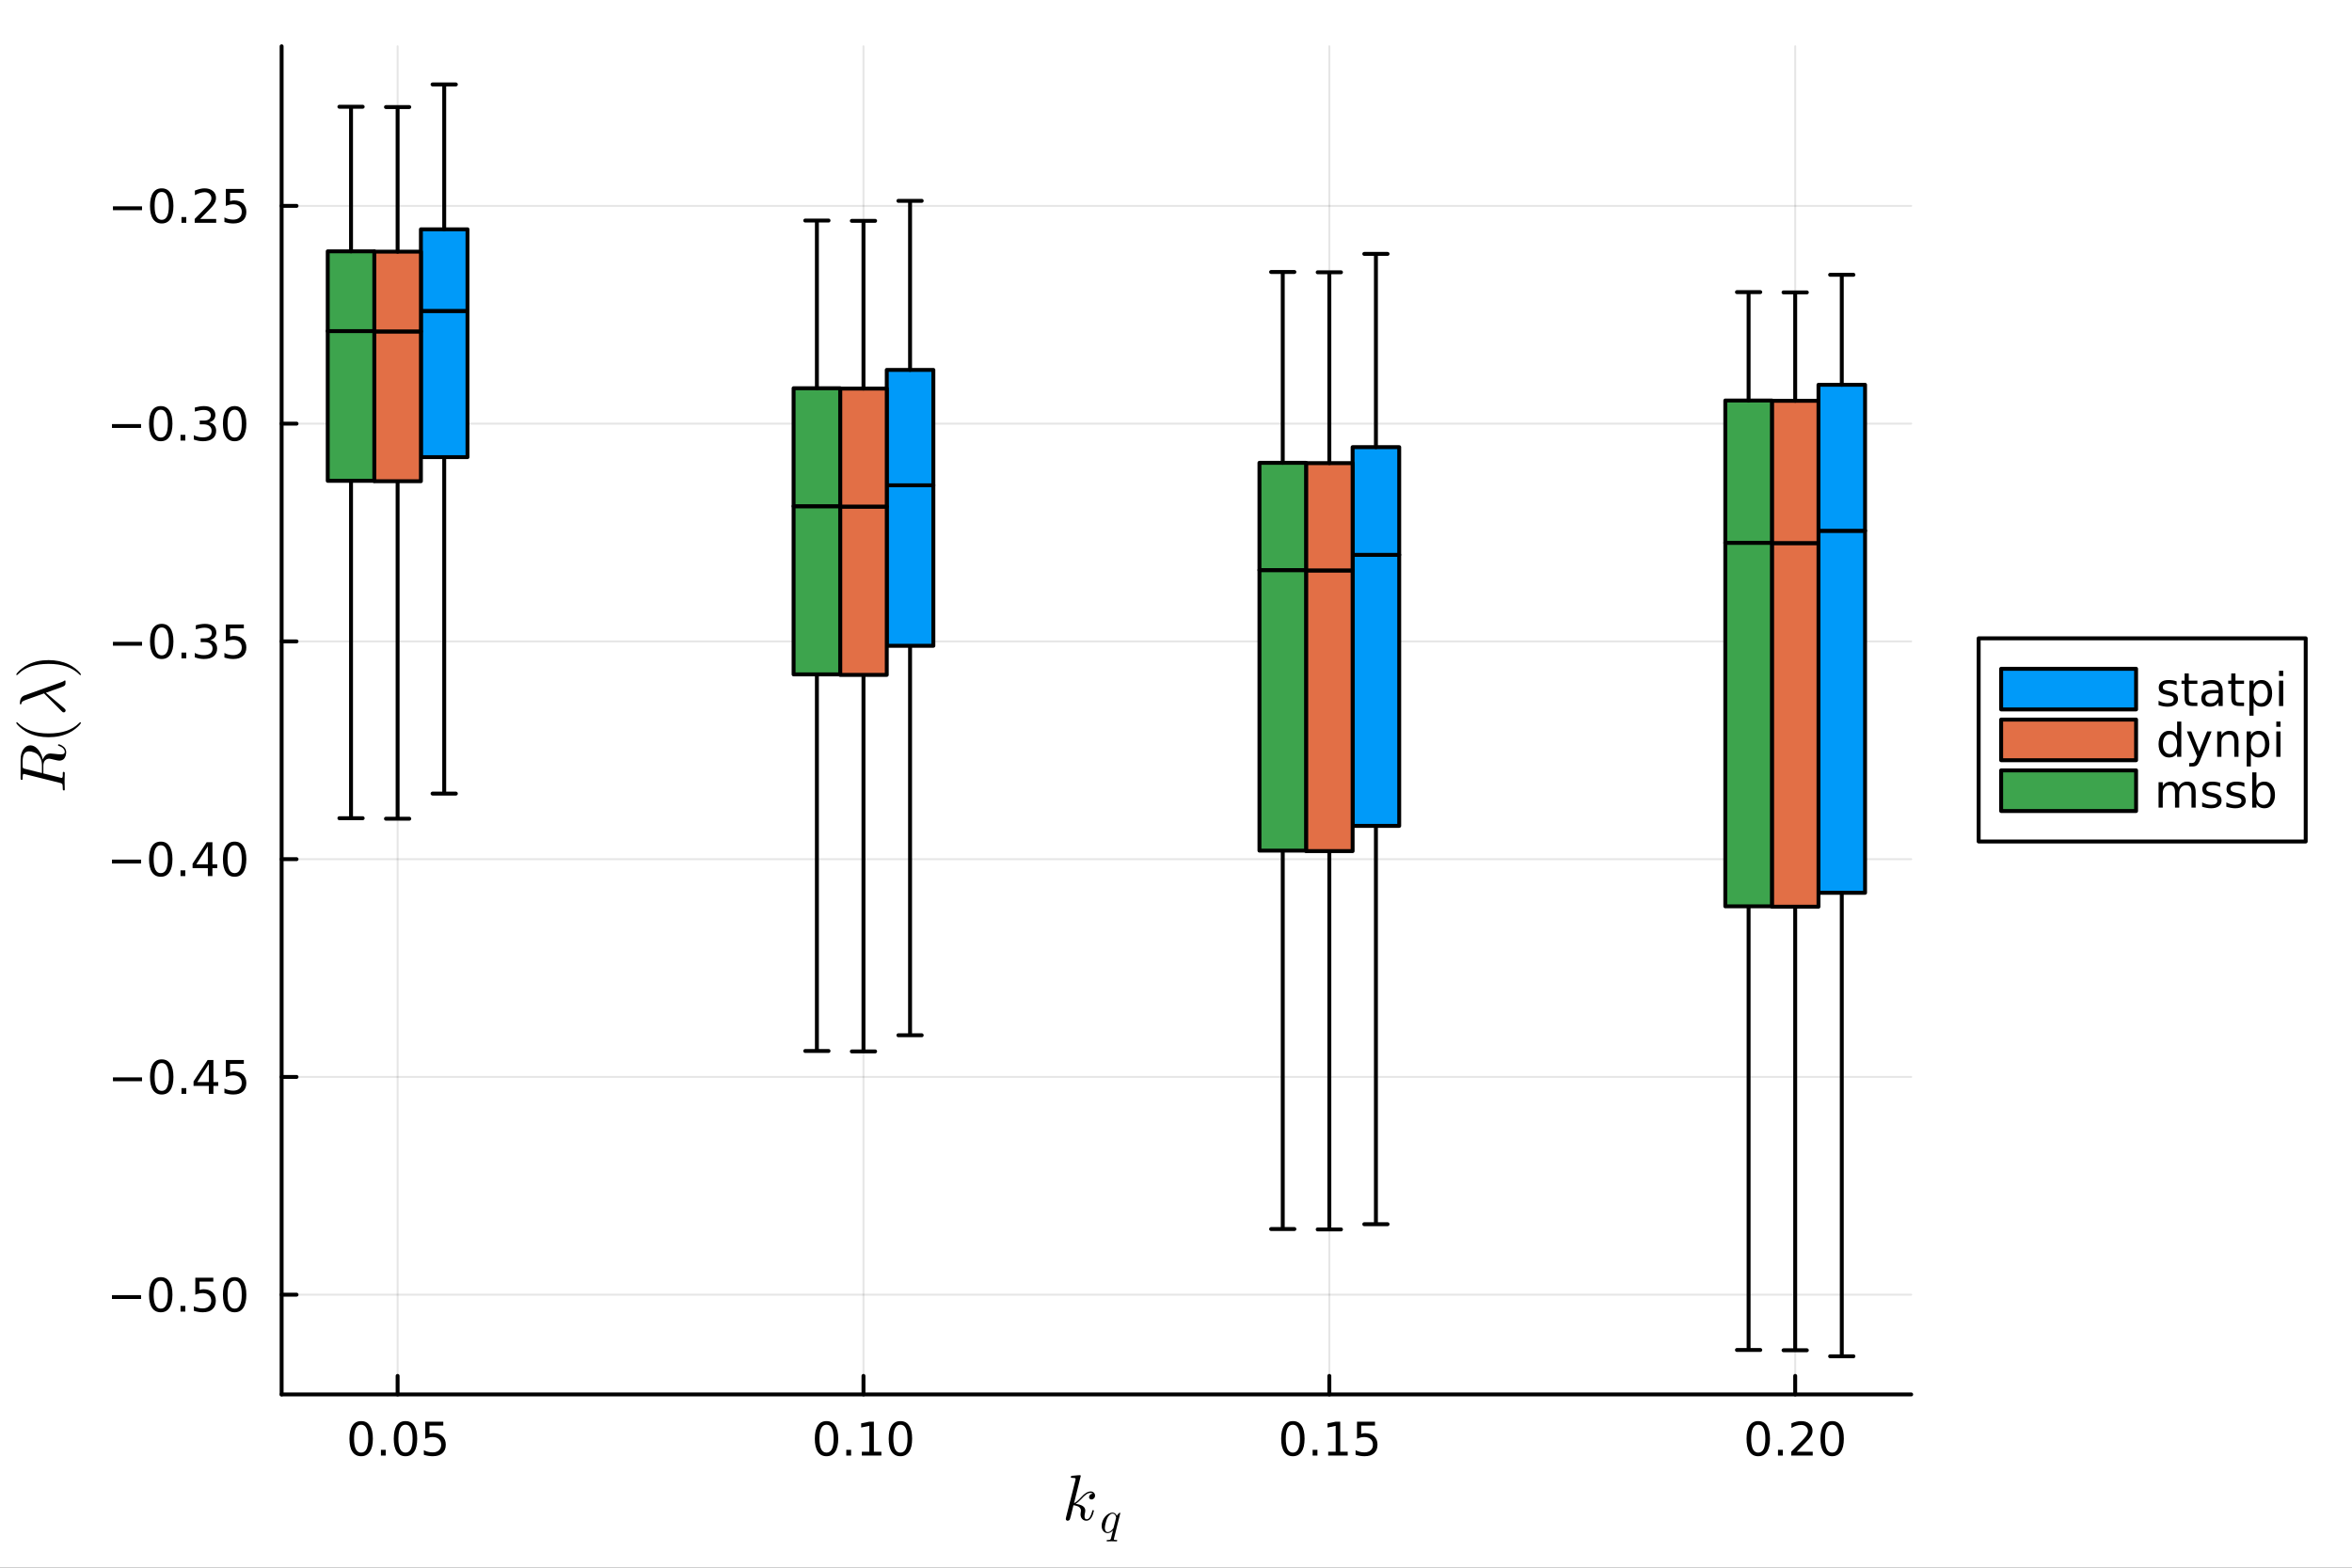 <?xml version="1.0" encoding="utf-8"?>
<svg xmlns="http://www.w3.org/2000/svg" xmlns:xlink="http://www.w3.org/1999/xlink" width="600" height="400" viewBox="0 0 2400 1600">
<rect x="0" y="0" width="2400" height="1600" fill="#333333" stroke="none"/>
<defs>
  <clipPath id="clip660">
    <rect x="0" y="0" width="2400" height="1600"/>
  </clipPath>
</defs>
<path clip-path="url(#clip660)" d="M0 1600 L2400 1600 L2400 0 L0 0  Z" fill="#ffffff" fill-rule="evenodd" fill-opacity="1"/>
<defs>
  <clipPath id="clip661">
    <rect x="480" y="0" width="1681" height="1600"/>
  </clipPath>
</defs>
<path clip-path="url(#clip660)" d="M287.366 1423.18 L1950.2 1423.18 L1950.2 47.244 L287.366 47.244  Z" fill="#ffffff" fill-rule="evenodd" fill-opacity="1"/>
<defs>
  <clipPath id="clip662">
    <rect x="287" y="47" width="1664" height="1377"/>
  </clipPath>
</defs>
<polyline clip-path="url(#clip662)" style="stroke:#000000; stroke-linecap:round; stroke-linejoin:round; stroke-width:2; stroke-opacity:0.1; fill:none" points="405.732,1423.18 405.732,47.244 "/>
<polyline clip-path="url(#clip662)" style="stroke:#000000; stroke-linecap:round; stroke-linejoin:round; stroke-width:2; stroke-opacity:0.1; fill:none" points="881.098,1423.18 881.098,47.244 "/>
<polyline clip-path="url(#clip662)" style="stroke:#000000; stroke-linecap:round; stroke-linejoin:round; stroke-width:2; stroke-opacity:0.1; fill:none" points="1356.46,1423.18 1356.46,47.244 "/>
<polyline clip-path="url(#clip662)" style="stroke:#000000; stroke-linecap:round; stroke-linejoin:round; stroke-width:2; stroke-opacity:0.1; fill:none" points="1831.83,1423.18 1831.83,47.244 "/>
<polyline clip-path="url(#clip660)" style="stroke:#000000; stroke-linecap:round; stroke-linejoin:round; stroke-width:4; stroke-opacity:1; fill:none" points="287.366,1423.18 1950.2,1423.18 "/>
<polyline clip-path="url(#clip660)" style="stroke:#000000; stroke-linecap:round; stroke-linejoin:round; stroke-width:4; stroke-opacity:1; fill:none" points="405.732,1423.18 405.732,1404.28 "/>
<polyline clip-path="url(#clip660)" style="stroke:#000000; stroke-linecap:round; stroke-linejoin:round; stroke-width:4; stroke-opacity:1; fill:none" points="881.098,1423.18 881.098,1404.28 "/>
<polyline clip-path="url(#clip660)" style="stroke:#000000; stroke-linecap:round; stroke-linejoin:round; stroke-width:4; stroke-opacity:1; fill:none" points="1356.46,1423.18 1356.46,1404.28 "/>
<polyline clip-path="url(#clip660)" style="stroke:#000000; stroke-linecap:round; stroke-linejoin:round; stroke-width:4; stroke-opacity:1; fill:none" points="1831.83,1423.18 1831.83,1404.28 "/>
<path clip-path="url(#clip660)" d="M368.533 1454.1 Q364.922 1454.1 363.093 1457.66 Q361.288 1461.2 361.288 1468.33 Q361.288 1475.44 363.093 1479.01 Q364.922 1482.55 368.533 1482.55 Q372.167 1482.55 373.973 1479.01 Q375.802 1475.44 375.802 1468.33 Q375.802 1461.2 373.973 1457.66 Q372.167 1454.1 368.533 1454.1 M368.533 1450.39 Q374.343 1450.39 377.399 1455 Q380.477 1459.58 380.477 1468.33 Q380.477 1477.06 377.399 1481.67 Q374.343 1486.25 368.533 1486.25 Q362.723 1486.25 359.644 1481.67 Q356.589 1477.06 356.589 1468.33 Q356.589 1459.58 359.644 1455 Q362.723 1450.39 368.533 1450.39 Z" fill="#000000" fill-rule="nonzero" fill-opacity="1" /><path clip-path="url(#clip660)" d="M388.695 1479.7 L393.579 1479.7 L393.579 1485.58 L388.695 1485.58 L388.695 1479.7 Z" fill="#000000" fill-rule="nonzero" fill-opacity="1" /><path clip-path="url(#clip660)" d="M413.764 1454.1 Q410.153 1454.1 408.325 1457.66 Q406.519 1461.2 406.519 1468.33 Q406.519 1475.44 408.325 1479.01 Q410.153 1482.55 413.764 1482.55 Q417.399 1482.55 419.204 1479.01 Q421.033 1475.44 421.033 1468.33 Q421.033 1461.2 419.204 1457.66 Q417.399 1454.1 413.764 1454.1 M413.764 1450.39 Q419.574 1450.39 422.63 1455 Q425.709 1459.58 425.709 1468.33 Q425.709 1477.06 422.63 1481.67 Q419.574 1486.25 413.764 1486.25 Q407.954 1486.25 404.876 1481.67 Q401.82 1477.06 401.82 1468.33 Q401.82 1459.58 404.876 1455 Q407.954 1450.39 413.764 1450.39 Z" fill="#000000" fill-rule="nonzero" fill-opacity="1" /><path clip-path="url(#clip660)" d="M433.973 1451.02 L452.329 1451.02 L452.329 1454.96 L438.255 1454.96 L438.255 1463.43 Q439.273 1463.08 440.292 1462.92 Q441.31 1462.73 442.329 1462.73 Q448.116 1462.73 451.496 1465.9 Q454.875 1469.08 454.875 1474.49 Q454.875 1480.07 451.403 1483.17 Q447.931 1486.25 441.611 1486.25 Q439.436 1486.25 437.167 1485.88 Q434.922 1485.51 432.514 1484.77 L432.514 1480.07 Q434.598 1481.2 436.82 1481.76 Q439.042 1482.32 441.519 1482.32 Q445.523 1482.32 447.861 1480.21 Q450.199 1478.1 450.199 1474.49 Q450.199 1470.88 447.861 1468.77 Q445.523 1466.67 441.519 1466.67 Q439.644 1466.67 437.769 1467.08 Q435.917 1467.5 433.973 1468.38 L433.973 1451.02 Z" fill="#000000" fill-rule="nonzero" fill-opacity="1" /><path clip-path="url(#clip660)" d="M843.401 1454.1 Q839.79 1454.1 837.961 1457.66 Q836.156 1461.2 836.156 1468.33 Q836.156 1475.44 837.961 1479.01 Q839.79 1482.55 843.401 1482.55 Q847.035 1482.55 848.841 1479.01 Q850.67 1475.44 850.67 1468.33 Q850.67 1461.2 848.841 1457.66 Q847.035 1454.1 843.401 1454.1 M843.401 1450.39 Q849.211 1450.39 852.267 1455 Q855.346 1459.58 855.346 1468.33 Q855.346 1477.06 852.267 1481.67 Q849.211 1486.25 843.401 1486.25 Q837.591 1486.25 834.512 1481.67 Q831.457 1477.06 831.457 1468.33 Q831.457 1459.58 834.512 1455 Q837.591 1450.39 843.401 1450.39 Z" fill="#000000" fill-rule="nonzero" fill-opacity="1" /><path clip-path="url(#clip660)" d="M863.563 1479.7 L868.447 1479.7 L868.447 1485.58 L863.563 1485.58 L863.563 1479.7 Z" fill="#000000" fill-rule="nonzero" fill-opacity="1" /><path clip-path="url(#clip660)" d="M879.443 1481.64 L887.082 1481.64 L887.082 1455.28 L878.771 1456.95 L878.771 1452.69 L887.035 1451.02 L891.711 1451.02 L891.711 1481.64 L899.35 1481.64 L899.35 1485.58 L879.443 1485.58 L879.443 1481.64 Z" fill="#000000" fill-rule="nonzero" fill-opacity="1" /><path clip-path="url(#clip660)" d="M918.794 1454.1 Q915.183 1454.1 913.355 1457.66 Q911.549 1461.2 911.549 1468.33 Q911.549 1475.44 913.355 1479.01 Q915.183 1482.55 918.794 1482.55 Q922.429 1482.55 924.234 1479.01 Q926.063 1475.44 926.063 1468.33 Q926.063 1461.2 924.234 1457.66 Q922.429 1454.1 918.794 1454.1 M918.794 1450.39 Q924.604 1450.39 927.66 1455 Q930.739 1459.58 930.739 1468.33 Q930.739 1477.06 927.66 1481.67 Q924.604 1486.25 918.794 1486.25 Q912.984 1486.25 909.905 1481.67 Q906.85 1477.06 906.85 1468.33 Q906.85 1459.58 909.905 1455 Q912.984 1450.39 918.794 1450.39 Z" fill="#000000" fill-rule="nonzero" fill-opacity="1" /><path clip-path="url(#clip660)" d="M1319.26 1454.1 Q1315.65 1454.1 1313.82 1457.66 Q1312.02 1461.2 1312.02 1468.33 Q1312.02 1475.44 1313.82 1479.01 Q1315.65 1482.55 1319.26 1482.55 Q1322.9 1482.55 1324.7 1479.01 Q1326.53 1475.44 1326.53 1468.33 Q1326.53 1461.2 1324.7 1457.66 Q1322.9 1454.1 1319.26 1454.1 M1319.26 1450.39 Q1325.07 1450.39 1328.13 1455 Q1331.21 1459.58 1331.21 1468.33 Q1331.21 1477.06 1328.13 1481.67 Q1325.07 1486.25 1319.26 1486.25 Q1313.45 1486.25 1310.38 1481.67 Q1307.32 1477.06 1307.32 1468.33 Q1307.32 1459.58 1310.38 1455 Q1313.45 1450.39 1319.26 1450.39 Z" fill="#000000" fill-rule="nonzero" fill-opacity="1" /><path clip-path="url(#clip660)" d="M1339.43 1479.7 L1344.31 1479.7 L1344.31 1485.58 L1339.43 1485.58 L1339.43 1479.7 Z" fill="#000000" fill-rule="nonzero" fill-opacity="1" /><path clip-path="url(#clip660)" d="M1355.31 1481.64 L1362.94 1481.64 L1362.94 1455.28 L1354.63 1456.95 L1354.63 1452.69 L1362.9 1451.02 L1367.57 1451.02 L1367.57 1481.64 L1375.21 1481.64 L1375.21 1485.58 L1355.31 1485.58 L1355.31 1481.64 Z" fill="#000000" fill-rule="nonzero" fill-opacity="1" /><path clip-path="url(#clip660)" d="M1384.7 1451.02 L1403.06 1451.02 L1403.06 1454.96 L1388.99 1454.96 L1388.99 1463.43 Q1390 1463.08 1391.02 1462.92 Q1392.04 1462.73 1393.06 1462.73 Q1398.85 1462.73 1402.23 1465.9 Q1405.61 1469.08 1405.61 1474.49 Q1405.61 1480.07 1402.13 1483.17 Q1398.66 1486.25 1392.34 1486.25 Q1390.17 1486.25 1387.9 1485.88 Q1385.65 1485.51 1383.25 1484.77 L1383.25 1480.07 Q1385.33 1481.2 1387.55 1481.76 Q1389.77 1482.32 1392.25 1482.32 Q1396.25 1482.32 1398.59 1480.21 Q1400.93 1478.1 1400.93 1474.49 Q1400.93 1470.88 1398.59 1468.77 Q1396.25 1466.67 1392.25 1466.67 Q1390.38 1466.67 1388.5 1467.08 Q1386.65 1467.5 1384.7 1468.38 L1384.7 1451.02 Z" fill="#000000" fill-rule="nonzero" fill-opacity="1" /><path clip-path="url(#clip660)" d="M1794.13 1454.1 Q1790.52 1454.1 1788.69 1457.66 Q1786.89 1461.2 1786.89 1468.33 Q1786.89 1475.44 1788.69 1479.01 Q1790.52 1482.55 1794.13 1482.55 Q1797.77 1482.55 1799.57 1479.01 Q1801.4 1475.44 1801.4 1468.33 Q1801.4 1461.2 1799.57 1457.66 Q1797.77 1454.1 1794.13 1454.1 M1794.13 1450.39 Q1799.94 1450.39 1803 1455 Q1806.08 1459.58 1806.08 1468.33 Q1806.08 1477.06 1803 1481.67 Q1799.94 1486.25 1794.13 1486.25 Q1788.32 1486.25 1785.24 1481.67 Q1782.19 1477.06 1782.19 1468.33 Q1782.19 1459.58 1785.24 1455 Q1788.32 1450.39 1794.13 1450.39 Z" fill="#000000" fill-rule="nonzero" fill-opacity="1" /><path clip-path="url(#clip660)" d="M1814.29 1479.7 L1819.18 1479.7 L1819.18 1485.58 L1814.29 1485.58 L1814.29 1479.7 Z" fill="#000000" fill-rule="nonzero" fill-opacity="1" /><path clip-path="url(#clip660)" d="M1833.39 1481.64 L1849.71 1481.64 L1849.71 1485.58 L1827.77 1485.58 L1827.77 1481.64 Q1830.43 1478.89 1835.01 1474.26 Q1839.62 1469.61 1840.8 1468.27 Q1843.04 1465.74 1843.92 1464.01 Q1844.83 1462.25 1844.83 1460.56 Q1844.83 1457.8 1842.88 1456.07 Q1840.96 1454.33 1837.86 1454.33 Q1835.66 1454.33 1833.21 1455.09 Q1830.78 1455.86 1828 1457.41 L1828 1452.69 Q1830.82 1451.55 1833.28 1450.97 Q1835.73 1450.39 1837.77 1450.39 Q1843.14 1450.39 1846.33 1453.08 Q1849.53 1455.77 1849.53 1460.26 Q1849.53 1462.39 1848.72 1464.31 Q1847.93 1466.2 1845.82 1468.8 Q1845.24 1469.47 1842.14 1472.69 Q1839.04 1475.88 1833.39 1481.64 Z" fill="#000000" fill-rule="nonzero" fill-opacity="1" /><path clip-path="url(#clip660)" d="M1869.53 1454.1 Q1865.91 1454.1 1864.09 1457.66 Q1862.28 1461.2 1862.28 1468.33 Q1862.28 1475.44 1864.09 1479.01 Q1865.91 1482.55 1869.53 1482.55 Q1873.16 1482.55 1874.97 1479.01 Q1876.79 1475.44 1876.79 1468.33 Q1876.79 1461.2 1874.97 1457.66 Q1873.16 1454.1 1869.53 1454.1 M1869.53 1450.39 Q1875.34 1450.39 1878.39 1455 Q1881.47 1459.58 1881.47 1468.33 Q1881.47 1477.06 1878.39 1481.67 Q1875.34 1486.25 1869.53 1486.25 Q1863.72 1486.25 1860.64 1481.67 Q1857.58 1477.06 1857.58 1468.33 Q1857.58 1459.58 1860.64 1455 Q1863.72 1450.39 1869.53 1450.39 Z" fill="#000000" fill-rule="nonzero" fill-opacity="1" /><path clip-path="url(#clip660)" d="M1117.39 1526.34 Q1117.39 1528.18 1116.26 1529.27 Q1115.17 1530.37 1113.78 1530.37 Q1112.56 1530.37 1111.92 1529.66 Q1111.27 1528.95 1111.27 1528.05 Q1111.27 1527.66 1111.43 1527.18 Q1111.59 1526.67 1111.95 1526.05 Q1112.34 1525.44 1113.14 1524.99 Q1113.95 1524.54 1115.04 1524.48 Q1114.82 1524.25 1114.75 1524.22 Q1114.27 1523.83 1113.37 1523.7 Q1113.24 1523.64 1112.79 1523.64 Q1110.56 1523.64 1108.31 1525.28 Q1106.09 1526.89 1103.35 1529.95 Q1099.9 1533.53 1097.68 1534.85 Q1107.44 1536.13 1107.44 1541.77 Q1107.44 1542.7 1107.18 1543.83 Q1106.67 1545.96 1106.67 1547.5 Q1106.67 1550.59 1108.76 1550.59 Q1110.79 1550.59 1112.08 1548.53 Q1113.4 1546.47 1114.49 1542.45 Q1114.65 1541.71 1114.82 1541.48 Q1114.98 1541.25 1115.43 1541.25 Q1116.23 1541.25 1116.23 1541.9 Q1115.49 1545.67 1113.85 1548.57 Q1111.76 1552.08 1108.63 1552.08 Q1106.02 1552.08 1104.28 1550.27 Q1102.58 1548.44 1102.58 1545.54 Q1102.58 1544.83 1102.83 1543.22 Q1103.03 1542.58 1103.03 1541.83 Q1103.03 1540.32 1102.19 1539.19 Q1101.35 1538.03 1100 1537.45 Q1098.65 1536.87 1097.52 1536.62 Q1096.43 1536.33 1095.36 1536.23 Q1092.14 1549.85 1091.69 1550.69 Q1091.4 1551.27 1090.76 1551.66 Q1090.11 1552.08 1089.44 1552.08 Q1088.79 1552.08 1088.15 1551.63 Q1087.54 1551.21 1087.54 1550.21 Q1087.54 1549.69 1087.79 1548.76 L1097.36 1510.76 L1097.55 1509.47 Q1097.55 1509.08 1097.39 1508.89 Q1097.26 1508.66 1096.49 1508.5 Q1095.75 1508.34 1094.27 1508.34 Q1093.66 1508.34 1093.37 1508.31 Q1093.11 1508.28 1092.88 1508.12 Q1092.66 1507.92 1092.66 1507.54 Q1092.66 1506.99 1092.88 1506.7 Q1093.14 1506.38 1093.33 1506.31 Q1093.53 1506.25 1093.91 1506.21 Q1094.46 1506.18 1096.3 1506.02 Q1098.13 1505.83 1099.71 1505.7 Q1101.29 1505.57 1101.96 1505.57 Q1102.35 1505.57 1102.54 1505.76 Q1102.77 1505.93 1102.8 1506.12 L1102.83 1506.28 L1095.97 1534.11 Q1098.81 1532.98 1103.29 1527.99 Q1108.47 1522.19 1112.91 1522.19 Q1115.01 1522.19 1116.2 1523.48 Q1117.39 1524.73 1117.39 1526.34 Z" fill="#000000" fill-rule="nonzero" fill-opacity="1" /><path clip-path="url(#clip660)" d="M1143.17 1544.29 L1136.79 1569.97 Q1136.61 1570.78 1136.61 1570.98 Q1136.61 1571.25 1136.67 1571.37 Q1136.76 1571.5 1137.26 1571.61 Q1137.78 1571.73 1138.82 1571.73 Q1139.2 1571.73 1139.33 1571.73 Q1139.47 1571.73 1139.67 1571.77 Q1139.87 1571.82 1139.94 1571.93 Q1140.01 1572.04 1140.01 1572.22 Q1140.01 1573.15 1139.2 1573.15 Q1138.43 1573.15 1136.83 1573.08 Q1135.23 1573.01 1134.44 1573.01 Q1133.68 1573.01 1132.12 1573.08 Q1130.56 1573.15 1129.82 1573.15 Q1129.55 1573.15 1129.39 1573.01 Q1129.23 1572.9 1129.23 1572.76 L1129.21 1572.65 Q1129.21 1572.02 1129.46 1571.86 Q1129.71 1571.73 1130.27 1571.73 Q1132.21 1571.7 1132.77 1571.43 Q1133.34 1571.16 1133.61 1570.19 L1135.68 1561.94 Q1132.91 1564.72 1130.23 1564.72 Q1127.63 1564.72 1125.88 1562.69 Q1124.14 1560.64 1124.14 1557.32 Q1124.14 1554.86 1125.11 1552.38 Q1126.1 1549.9 1127.63 1548.03 Q1129.19 1546.16 1131.22 1544.99 Q1133.25 1543.79 1135.25 1543.79 Q1136.54 1543.79 1137.69 1544.54 Q1138.86 1545.28 1139.56 1547.02 Q1140.15 1546.03 1141.23 1544.94 Q1142.31 1543.84 1142.69 1543.84 Q1142.92 1543.84 1143.03 1544 Q1143.17 1544.13 1143.17 1544.29 M1138.91 1548.87 Q1138.91 1548.64 1138.73 1548.08 Q1138.57 1547.51 1138.21 1546.75 Q1137.87 1545.96 1137.08 1545.4 Q1136.29 1544.81 1135.25 1544.81 Q1133.77 1544.81 1132.16 1546.25 Q1130.59 1547.67 1129.55 1550.15 Q1128.9 1551.78 1128.15 1554.8 Q1127.41 1557.82 1127.41 1559.35 Q1127.41 1559.71 1127.43 1560.12 Q1127.48 1560.52 1127.66 1561.2 Q1127.84 1561.88 1128.11 1562.39 Q1128.4 1562.91 1128.99 1563.3 Q1129.57 1563.68 1130.36 1563.68 Q1132.07 1563.68 1133.79 1562.21 Q1135.5 1560.75 1136.22 1559.44 Q1136.31 1559.31 1137.6 1554.19 Q1138.91 1549.07 1138.91 1548.87 Z" fill="#000000" fill-rule="nonzero" fill-opacity="1" /><polyline clip-path="url(#clip662)" style="stroke:#000000; stroke-linecap:round; stroke-linejoin:round; stroke-width:2; stroke-opacity:0.1; fill:none" points="287.366,1321.37 1950.2,1321.37 "/>
<polyline clip-path="url(#clip662)" style="stroke:#000000; stroke-linecap:round; stroke-linejoin:round; stroke-width:2; stroke-opacity:0.1; fill:none" points="287.366,1099.12 1950.2,1099.12 "/>
<polyline clip-path="url(#clip662)" style="stroke:#000000; stroke-linecap:round; stroke-linejoin:round; stroke-width:2; stroke-opacity:0.1; fill:none" points="287.366,876.875 1950.2,876.875 "/>
<polyline clip-path="url(#clip662)" style="stroke:#000000; stroke-linecap:round; stroke-linejoin:round; stroke-width:2; stroke-opacity:0.1; fill:none" points="287.366,654.625 1950.2,654.625 "/>
<polyline clip-path="url(#clip662)" style="stroke:#000000; stroke-linecap:round; stroke-linejoin:round; stroke-width:2; stroke-opacity:0.1; fill:none" points="287.366,432.375 1950.2,432.375 "/>
<polyline clip-path="url(#clip662)" style="stroke:#000000; stroke-linecap:round; stroke-linejoin:round; stroke-width:2; stroke-opacity:0.1; fill:none" points="287.366,210.125 1950.2,210.125 "/>
<polyline clip-path="url(#clip660)" style="stroke:#000000; stroke-linecap:round; stroke-linejoin:round; stroke-width:4; stroke-opacity:1; fill:none" points="287.366,1423.18 287.366,47.244 "/>
<polyline clip-path="url(#clip660)" style="stroke:#000000; stroke-linecap:round; stroke-linejoin:round; stroke-width:4; stroke-opacity:1; fill:none" points="287.366,1321.37 302.58,1321.37 "/>
<polyline clip-path="url(#clip660)" style="stroke:#000000; stroke-linecap:round; stroke-linejoin:round; stroke-width:4; stroke-opacity:1; fill:none" points="287.366,1099.12 302.58,1099.12 "/>
<polyline clip-path="url(#clip660)" style="stroke:#000000; stroke-linecap:round; stroke-linejoin:round; stroke-width:4; stroke-opacity:1; fill:none" points="287.366,876.875 302.58,876.875 "/>
<polyline clip-path="url(#clip660)" style="stroke:#000000; stroke-linecap:round; stroke-linejoin:round; stroke-width:4; stroke-opacity:1; fill:none" points="287.366,654.625 302.58,654.625 "/>
<polyline clip-path="url(#clip660)" style="stroke:#000000; stroke-linecap:round; stroke-linejoin:round; stroke-width:4; stroke-opacity:1; fill:none" points="287.366,432.375 302.58,432.375 "/>
<polyline clip-path="url(#clip660)" style="stroke:#000000; stroke-linecap:round; stroke-linejoin:round; stroke-width:4; stroke-opacity:1; fill:none" points="287.366,210.125 302.58,210.125 "/>
<path clip-path="url(#clip660)" d="M114.26 1321.83 L143.936 1321.83 L143.936 1325.76 L114.26 1325.76 L114.26 1321.83 Z" fill="#000000" fill-rule="nonzero" fill-opacity="1" /><path clip-path="url(#clip660)" d="M164.028 1307.17 Q160.417 1307.17 158.589 1310.74 Q156.783 1314.28 156.783 1321.41 Q156.783 1328.52 158.589 1332.08 Q160.417 1335.62 164.028 1335.62 Q167.663 1335.62 169.468 1332.08 Q171.297 1328.52 171.297 1321.41 Q171.297 1314.28 169.468 1310.74 Q167.663 1307.17 164.028 1307.17 M164.028 1303.47 Q169.839 1303.47 172.894 1308.08 Q175.973 1312.66 175.973 1321.41 Q175.973 1330.14 172.894 1334.74 Q169.839 1339.33 164.028 1339.33 Q158.218 1339.33 155.14 1334.74 Q152.084 1330.14 152.084 1321.41 Q152.084 1312.66 155.14 1308.08 Q158.218 1303.47 164.028 1303.47 Z" fill="#000000" fill-rule="nonzero" fill-opacity="1" /><path clip-path="url(#clip660)" d="M184.19 1332.78 L189.075 1332.78 L189.075 1338.65 L184.19 1338.65 L184.19 1332.78 Z" fill="#000000" fill-rule="nonzero" fill-opacity="1" /><path clip-path="url(#clip660)" d="M199.306 1304.09 L217.662 1304.09 L217.662 1308.03 L203.588 1308.03 L203.588 1316.5 Q204.607 1316.15 205.625 1315.99 Q206.644 1315.81 207.662 1315.81 Q213.449 1315.81 216.829 1318.98 Q220.209 1322.15 220.209 1327.57 Q220.209 1333.15 216.736 1336.25 Q213.264 1339.33 206.945 1339.33 Q204.769 1339.33 202.5 1338.96 Q200.255 1338.59 197.848 1337.84 L197.848 1333.15 Q199.931 1334.28 202.153 1334.84 Q204.375 1335.39 206.852 1335.39 Q210.857 1335.39 213.195 1333.28 Q215.533 1331.18 215.533 1327.57 Q215.533 1323.96 213.195 1321.85 Q210.857 1319.74 206.852 1319.74 Q204.977 1319.74 203.102 1320.16 Q201.25 1320.58 199.306 1321.46 L199.306 1304.09 Z" fill="#000000" fill-rule="nonzero" fill-opacity="1" /><path clip-path="url(#clip660)" d="M239.422 1307.17 Q235.81 1307.17 233.982 1310.74 Q232.176 1314.28 232.176 1321.41 Q232.176 1328.52 233.982 1332.08 Q235.81 1335.62 239.422 1335.62 Q243.056 1335.62 244.861 1332.08 Q246.69 1328.52 246.69 1321.41 Q246.69 1314.28 244.861 1310.74 Q243.056 1307.17 239.422 1307.17 M239.422 1303.47 Q245.232 1303.47 248.287 1308.08 Q251.366 1312.66 251.366 1321.41 Q251.366 1330.14 248.287 1334.74 Q245.232 1339.33 239.422 1339.33 Q233.611 1339.33 230.533 1334.74 Q227.477 1330.14 227.477 1321.41 Q227.477 1312.66 230.533 1308.08 Q233.611 1303.47 239.422 1303.47 Z" fill="#000000" fill-rule="nonzero" fill-opacity="1" /><path clip-path="url(#clip660)" d="M115.256 1099.58 L144.931 1099.58 L144.931 1103.51 L115.256 1103.51 L115.256 1099.58 Z" fill="#000000" fill-rule="nonzero" fill-opacity="1" /><path clip-path="url(#clip660)" d="M165.024 1084.92 Q161.413 1084.92 159.584 1088.49 Q157.778 1092.03 157.778 1099.16 Q157.778 1106.27 159.584 1109.83 Q161.413 1113.37 165.024 1113.37 Q168.658 1113.37 170.464 1109.83 Q172.292 1106.27 172.292 1099.16 Q172.292 1092.03 170.464 1088.49 Q168.658 1084.92 165.024 1084.92 M165.024 1081.22 Q170.834 1081.22 173.889 1085.83 Q176.968 1090.41 176.968 1099.16 Q176.968 1107.89 173.889 1112.49 Q170.834 1117.08 165.024 1117.08 Q159.214 1117.08 156.135 1112.49 Q153.079 1107.89 153.079 1099.16 Q153.079 1090.41 156.135 1085.83 Q159.214 1081.22 165.024 1081.22 Z" fill="#000000" fill-rule="nonzero" fill-opacity="1" /><path clip-path="url(#clip660)" d="M185.186 1110.53 L190.07 1110.53 L190.07 1116.4 L185.186 1116.4 L185.186 1110.53 Z" fill="#000000" fill-rule="nonzero" fill-opacity="1" /><path clip-path="url(#clip660)" d="M213.102 1085.92 L201.297 1104.37 L213.102 1104.37 L213.102 1085.92 M211.875 1081.84 L217.755 1081.84 L217.755 1104.37 L222.686 1104.37 L222.686 1108.26 L217.755 1108.26 L217.755 1116.4 L213.102 1116.4 L213.102 1108.26 L197.5 1108.26 L197.5 1103.74 L211.875 1081.84 Z" fill="#000000" fill-rule="nonzero" fill-opacity="1" /><path clip-path="url(#clip660)" d="M230.463 1081.84 L248.82 1081.84 L248.82 1085.78 L234.746 1085.78 L234.746 1094.25 Q235.764 1093.9 236.783 1093.74 Q237.801 1093.56 238.82 1093.56 Q244.607 1093.56 247.986 1096.73 Q251.366 1099.9 251.366 1105.32 Q251.366 1110.9 247.894 1114 Q244.421 1117.08 238.102 1117.08 Q235.926 1117.08 233.658 1116.71 Q231.412 1116.34 229.005 1115.59 L229.005 1110.9 Q231.088 1112.03 233.31 1112.59 Q235.533 1113.14 238.009 1113.14 Q242.014 1113.14 244.352 1111.03 Q246.69 1108.93 246.69 1105.32 Q246.69 1101.71 244.352 1099.6 Q242.014 1097.49 238.009 1097.49 Q236.135 1097.49 234.26 1097.91 Q232.408 1098.33 230.463 1099.21 L230.463 1081.84 Z" fill="#000000" fill-rule="nonzero" fill-opacity="1" /><path clip-path="url(#clip660)" d="M114.26 877.326 L143.936 877.326 L143.936 881.261 L114.26 881.261 L114.26 877.326 Z" fill="#000000" fill-rule="nonzero" fill-opacity="1" /><path clip-path="url(#clip660)" d="M164.028 862.674 Q160.417 862.674 158.589 866.238 Q156.783 869.78 156.783 876.91 Q156.783 884.016 158.589 887.581 Q160.417 891.123 164.028 891.123 Q167.663 891.123 169.468 887.581 Q171.297 884.016 171.297 876.91 Q171.297 869.78 169.468 866.238 Q167.663 862.674 164.028 862.674 M164.028 858.97 Q169.839 858.97 172.894 863.576 Q175.973 868.16 175.973 876.91 Q175.973 885.636 172.894 890.243 Q169.839 894.826 164.028 894.826 Q158.218 894.826 155.14 890.243 Q152.084 885.636 152.084 876.91 Q152.084 868.16 155.14 863.576 Q158.218 858.97 164.028 858.97 Z" fill="#000000" fill-rule="nonzero" fill-opacity="1" /><path clip-path="url(#clip660)" d="M184.19 888.275 L189.075 888.275 L189.075 894.155 L184.19 894.155 L184.19 888.275 Z" fill="#000000" fill-rule="nonzero" fill-opacity="1" /><path clip-path="url(#clip660)" d="M212.107 863.669 L200.301 882.118 L212.107 882.118 L212.107 863.669 M210.88 859.595 L216.76 859.595 L216.76 882.118 L221.69 882.118 L221.69 886.007 L216.76 886.007 L216.76 894.155 L212.107 894.155 L212.107 886.007 L196.505 886.007 L196.505 881.493 L210.88 859.595 Z" fill="#000000" fill-rule="nonzero" fill-opacity="1" /><path clip-path="url(#clip660)" d="M239.422 862.674 Q235.81 862.674 233.982 866.238 Q232.176 869.78 232.176 876.91 Q232.176 884.016 233.982 887.581 Q235.81 891.123 239.422 891.123 Q243.056 891.123 244.861 887.581 Q246.69 884.016 246.69 876.91 Q246.69 869.78 244.861 866.238 Q243.056 862.674 239.422 862.674 M239.422 858.97 Q245.232 858.97 248.287 863.576 Q251.366 868.16 251.366 876.91 Q251.366 885.636 248.287 890.243 Q245.232 894.826 239.422 894.826 Q233.611 894.826 230.533 890.243 Q227.477 885.636 227.477 876.91 Q227.477 868.16 230.533 863.576 Q233.611 858.97 239.422 858.97 Z" fill="#000000" fill-rule="nonzero" fill-opacity="1" /><path clip-path="url(#clip660)" d="M115.256 655.076 L144.931 655.076 L144.931 659.012 L115.256 659.012 L115.256 655.076 Z" fill="#000000" fill-rule="nonzero" fill-opacity="1" /><path clip-path="url(#clip660)" d="M165.024 640.424 Q161.413 640.424 159.584 643.989 Q157.778 647.53 157.778 654.66 Q157.778 661.766 159.584 665.331 Q161.413 668.873 165.024 668.873 Q168.658 668.873 170.464 665.331 Q172.292 661.766 172.292 654.66 Q172.292 647.53 170.464 643.989 Q168.658 640.424 165.024 640.424 M165.024 636.72 Q170.834 636.72 173.889 641.327 Q176.968 645.91 176.968 654.66 Q176.968 663.387 173.889 667.993 Q170.834 672.576 165.024 672.576 Q159.214 672.576 156.135 667.993 Q153.079 663.387 153.079 654.66 Q153.079 645.91 156.135 641.327 Q159.214 636.72 165.024 636.72 Z" fill="#000000" fill-rule="nonzero" fill-opacity="1" /><path clip-path="url(#clip660)" d="M185.186 666.025 L190.07 666.025 L190.07 671.905 L185.186 671.905 L185.186 666.025 Z" fill="#000000" fill-rule="nonzero" fill-opacity="1" /><path clip-path="url(#clip660)" d="M214.422 653.271 Q217.778 653.989 219.653 656.257 Q221.551 658.526 221.551 661.859 Q221.551 666.975 218.033 669.775 Q214.514 672.576 208.033 672.576 Q205.857 672.576 203.542 672.137 Q201.25 671.72 198.797 670.863 L198.797 666.35 Q200.741 667.484 203.056 668.063 Q205.371 668.641 207.894 668.641 Q212.292 668.641 214.584 666.905 Q216.898 665.169 216.898 661.859 Q216.898 658.803 214.746 657.09 Q212.616 655.354 208.797 655.354 L204.769 655.354 L204.769 651.512 L208.982 651.512 Q212.431 651.512 214.26 650.146 Q216.088 648.757 216.088 646.164 Q216.088 643.502 214.19 642.09 Q212.315 640.655 208.797 640.655 Q206.875 640.655 204.676 641.072 Q202.477 641.489 199.838 642.368 L199.838 638.202 Q202.5 637.461 204.815 637.09 Q207.153 636.72 209.213 636.72 Q214.537 636.72 217.639 639.151 Q220.741 641.558 220.741 645.678 Q220.741 648.549 219.098 650.539 Q217.454 652.507 214.422 653.271 Z" fill="#000000" fill-rule="nonzero" fill-opacity="1" /><path clip-path="url(#clip660)" d="M230.463 637.345 L248.82 637.345 L248.82 641.28 L234.746 641.28 L234.746 649.752 Q235.764 649.405 236.783 649.243 Q237.801 649.058 238.82 649.058 Q244.607 649.058 247.986 652.229 Q251.366 655.401 251.366 660.817 Q251.366 666.396 247.894 669.498 Q244.421 672.576 238.102 672.576 Q235.926 672.576 233.658 672.206 Q231.412 671.836 229.005 671.095 L229.005 666.396 Q231.088 667.53 233.31 668.086 Q235.533 668.641 238.009 668.641 Q242.014 668.641 244.352 666.535 Q246.69 664.428 246.69 660.817 Q246.69 657.206 244.352 655.1 Q242.014 652.993 238.009 652.993 Q236.135 652.993 234.26 653.41 Q232.408 653.826 230.463 654.706 L230.463 637.345 Z" fill="#000000" fill-rule="nonzero" fill-opacity="1" /><path clip-path="url(#clip660)" d="M114.26 432.827 L143.936 432.827 L143.936 436.762 L114.26 436.762 L114.26 432.827 Z" fill="#000000" fill-rule="nonzero" fill-opacity="1" /><path clip-path="url(#clip660)" d="M164.028 418.174 Q160.417 418.174 158.589 421.739 Q156.783 425.28 156.783 432.41 Q156.783 439.516 158.589 443.081 Q160.417 446.623 164.028 446.623 Q167.663 446.623 169.468 443.081 Q171.297 439.516 171.297 432.41 Q171.297 425.28 169.468 421.739 Q167.663 418.174 164.028 418.174 M164.028 414.47 Q169.839 414.47 172.894 419.077 Q175.973 423.66 175.973 432.41 Q175.973 441.137 172.894 445.743 Q169.839 450.327 164.028 450.327 Q158.218 450.327 155.14 445.743 Q152.084 441.137 152.084 432.41 Q152.084 423.66 155.14 419.077 Q158.218 414.47 164.028 414.47 Z" fill="#000000" fill-rule="nonzero" fill-opacity="1" /><path clip-path="url(#clip660)" d="M184.19 443.776 L189.075 443.776 L189.075 449.655 L184.19 449.655 L184.19 443.776 Z" fill="#000000" fill-rule="nonzero" fill-opacity="1" /><path clip-path="url(#clip660)" d="M213.426 431.021 Q216.783 431.739 218.658 434.007 Q220.556 436.276 220.556 439.609 Q220.556 444.725 217.037 447.526 Q213.519 450.327 207.037 450.327 Q204.862 450.327 202.547 449.887 Q200.255 449.47 197.801 448.614 L197.801 444.1 Q199.746 445.234 202.061 445.813 Q204.375 446.391 206.899 446.391 Q211.297 446.391 213.588 444.655 Q215.903 442.919 215.903 439.609 Q215.903 436.553 213.75 434.841 Q211.621 433.104 207.801 433.104 L203.774 433.104 L203.774 429.262 L207.987 429.262 Q211.436 429.262 213.264 427.896 Q215.093 426.507 215.093 423.915 Q215.093 421.253 213.195 419.841 Q211.32 418.405 207.801 418.405 Q205.88 418.405 203.681 418.822 Q201.482 419.239 198.843 420.118 L198.843 415.952 Q201.505 415.211 203.82 414.841 Q206.158 414.47 208.218 414.47 Q213.542 414.47 216.644 416.901 Q219.746 419.308 219.746 423.429 Q219.746 426.299 218.102 428.29 Q216.459 430.257 213.426 431.021 Z" fill="#000000" fill-rule="nonzero" fill-opacity="1" /><path clip-path="url(#clip660)" d="M239.422 418.174 Q235.81 418.174 233.982 421.739 Q232.176 425.28 232.176 432.41 Q232.176 439.516 233.982 443.081 Q235.81 446.623 239.422 446.623 Q243.056 446.623 244.861 443.081 Q246.69 439.516 246.69 432.41 Q246.69 425.28 244.861 421.739 Q243.056 418.174 239.422 418.174 M239.422 414.47 Q245.232 414.47 248.287 419.077 Q251.366 423.66 251.366 432.41 Q251.366 441.137 248.287 445.743 Q245.232 450.327 239.422 450.327 Q233.611 450.327 230.533 445.743 Q227.477 441.137 227.477 432.41 Q227.477 423.66 230.533 419.077 Q233.611 414.47 239.422 414.47 Z" fill="#000000" fill-rule="nonzero" fill-opacity="1" /><path clip-path="url(#clip660)" d="M115.256 210.577 L144.931 210.577 L144.931 214.512 L115.256 214.512 L115.256 210.577 Z" fill="#000000" fill-rule="nonzero" fill-opacity="1" /><path clip-path="url(#clip660)" d="M165.024 195.924 Q161.413 195.924 159.584 199.489 Q157.778 203.031 157.778 210.16 Q157.778 217.267 159.584 220.831 Q161.413 224.373 165.024 224.373 Q168.658 224.373 170.464 220.831 Q172.292 217.267 172.292 210.16 Q172.292 203.031 170.464 199.489 Q168.658 195.924 165.024 195.924 M165.024 192.22 Q170.834 192.22 173.889 196.827 Q176.968 201.41 176.968 210.16 Q176.968 218.887 173.889 223.493 Q170.834 228.077 165.024 228.077 Q159.214 228.077 156.135 223.493 Q153.079 218.887 153.079 210.16 Q153.079 201.41 156.135 196.827 Q159.214 192.22 165.024 192.22 Z" fill="#000000" fill-rule="nonzero" fill-opacity="1" /><path clip-path="url(#clip660)" d="M185.186 221.526 L190.07 221.526 L190.07 227.405 L185.186 227.405 L185.186 221.526 Z" fill="#000000" fill-rule="nonzero" fill-opacity="1" /><path clip-path="url(#clip660)" d="M204.283 223.47 L220.602 223.47 L220.602 227.405 L198.658 227.405 L198.658 223.47 Q201.32 220.716 205.903 216.086 Q210.51 211.433 211.69 210.091 Q213.936 207.568 214.815 205.831 Q215.718 204.072 215.718 202.382 Q215.718 199.628 213.774 197.892 Q211.852 196.156 208.75 196.156 Q206.551 196.156 204.098 196.919 Q201.667 197.683 198.889 199.234 L198.889 194.512 Q201.713 193.378 204.167 192.799 Q206.621 192.22 208.658 192.22 Q214.028 192.22 217.223 194.906 Q220.417 197.591 220.417 202.081 Q220.417 204.211 219.607 206.132 Q218.82 208.031 216.713 210.623 Q216.135 211.294 213.033 214.512 Q209.931 217.706 204.283 223.47 Z" fill="#000000" fill-rule="nonzero" fill-opacity="1" /><path clip-path="url(#clip660)" d="M230.463 192.845 L248.82 192.845 L248.82 196.781 L234.746 196.781 L234.746 205.253 Q235.764 204.906 236.783 204.744 Q237.801 204.558 238.82 204.558 Q244.607 204.558 247.986 207.73 Q251.366 210.901 251.366 216.318 Q251.366 221.896 247.894 224.998 Q244.421 228.077 238.102 228.077 Q235.926 228.077 233.658 227.706 Q231.412 227.336 229.005 226.595 L229.005 221.896 Q231.088 223.03 233.31 223.586 Q235.533 224.142 238.009 224.142 Q242.014 224.142 244.352 222.035 Q246.69 219.929 246.69 216.318 Q246.69 212.706 244.352 210.6 Q242.014 208.493 238.009 208.493 Q236.135 208.493 234.26 208.91 Q232.408 209.327 230.463 210.206 L230.463 192.845 Z" fill="#000000" fill-rule="nonzero" fill-opacity="1" /><path clip-path="url(#clip660)" d="M29.595 766.825 Q28.532 766.825 27.663 767.115 Q26.761 767.372 26.149 767.791 Q25.505 768.178 25.022 768.918 Q24.506 769.659 24.184 770.271 Q23.862 770.883 23.669 771.913 Q23.444 772.944 23.347 773.62 Q23.218 774.297 23.154 775.456 Q23.089 776.615 23.089 777.195 Q23.089 777.743 23.089 778.838 Q23.089 782.284 23.154 782.863 Q23.282 783.733 23.798 784.055 Q24.281 784.377 25.601 784.699 L42.799 788.983 L42.799 781.607 Q42.799 777.582 41.672 774.812 Q40.545 772.042 38.967 770.464 Q37.228 768.725 34.426 767.791 Q31.624 766.825 29.595 766.825 M59.965 759.643 Q60.319 759.643 61.124 759.933 Q61.929 760.19 63.057 760.835 Q64.152 761.479 65.15 762.348 Q66.148 763.218 66.825 764.603 Q67.533 765.988 67.533 767.566 Q67.533 767.952 67.501 768.339 Q67.501 768.725 67.34 769.691 Q67.211 770.625 66.954 771.398 Q66.728 772.171 66.181 773.137 Q65.665 774.103 64.957 774.78 Q64.216 775.424 63.057 775.875 Q61.865 776.326 60.416 776.326 Q59.128 776.326 54.812 775.263 Q51.141 774.329 50.239 774.329 Q49.24 774.329 48.306 774.651 Q47.373 774.941 46.406 775.682 Q45.44 776.39 44.86 777.904 Q44.248 779.417 44.248 781.543 L44.248 789.369 L61.736 793.749 Q61.769 793.749 62.219 793.846 Q62.638 793.942 62.864 793.942 Q63.282 793.942 63.54 793.685 Q63.797 793.395 63.926 792.686 Q64.023 791.978 64.055 791.43 Q64.055 790.85 64.055 789.659 Q64.055 788.177 64.313 787.92 Q64.474 787.791 64.764 787.791 Q65.215 787.791 65.537 787.92 Q65.826 788.016 65.923 788.274 Q66.02 788.499 66.052 788.66 Q66.084 788.822 66.084 789.111 L65.891 797.485 L66.084 805.794 Q66.084 806.728 65.343 806.728 Q64.699 806.728 64.442 806.503 Q64.152 806.277 64.12 805.987 Q64.055 805.697 64.055 804.957 Q64.055 803.346 63.959 802.38 Q63.862 801.414 63.733 800.802 Q63.572 800.158 63.121 799.836 Q62.67 799.482 62.284 799.321 Q61.865 799.16 60.931 798.934 L25.505 790.11 Q24.442 789.852 24.281 789.852 Q23.669 789.852 23.508 790.239 Q23.315 790.593 23.218 791.623 L23.089 794.135 Q23.089 794.908 23.057 795.23 Q23.025 795.52 22.864 795.746 Q22.703 795.971 22.349 795.971 Q21.447 795.971 21.253 795.585 Q21.028 795.198 21.028 794.071 L21.028 775.263 Q21.028 768.854 23.83 764.796 Q26.632 760.706 30.915 760.706 Q32.848 760.706 34.651 761.575 Q36.455 762.445 37.872 763.894 Q39.289 765.311 40.48 767.211 Q41.64 769.112 42.445 771.14 Q43.218 773.137 43.669 775.198 Q43.991 774.297 44.474 773.459 Q44.957 772.59 45.859 771.495 Q46.761 770.368 48.21 769.691 Q49.659 769.015 51.43 769.015 Q52.687 769.015 54.554 769.273 Q59.868 769.917 62.058 769.917 Q64.152 769.917 65.118 769.369 Q66.084 768.822 66.084 767.276 Q66.084 765.762 64.731 764.087 Q63.347 762.38 60.094 761.285 Q59.16 761.028 59.16 760.416 Q59.16 760.384 59.16 760.352 Q59.16 760.287 59.224 760.158 Q59.257 760.029 59.353 759.933 Q59.417 759.804 59.578 759.74 Q59.739 759.643 59.965 759.643 Z" fill="#000000" fill-rule="nonzero" fill-opacity="1" /><path clip-path="url(#clip660)" d="M49.595 752.406 Q38.452 752.406 29.466 748.251 Q25.698 746.48 22.542 744 Q19.386 741.52 18.001 739.878 Q16.616 738.235 16.616 737.784 Q16.616 737.14 17.26 737.108 Q17.582 737.108 18.387 737.977 Q29.208 748.605 49.595 748.573 Q70.045 748.573 80.448 738.235 Q81.575 737.108 81.929 737.108 Q82.573 737.108 82.573 737.784 Q82.573 738.235 81.253 739.813 Q79.933 741.391 76.905 743.839 Q73.878 746.287 70.174 748.058 Q61.189 752.406 49.595 752.406 Z" fill="#000000" fill-rule="nonzero" fill-opacity="1" /><path clip-path="url(#clip660)" d="M66.148 694.454 Q66.76 694.454 66.825 695.162 L66.825 696.612 Q66.825 698.093 66.599 698.737 Q66.374 699.381 65.343 700.122 Q64.699 700.573 61.704 701.7 Q58.677 702.795 54.103 704.405 Q49.53 705.983 46.825 707.046 L65.569 722.924 Q66.954 724.019 66.954 725.114 Q66.954 725.919 66.406 726.499 Q65.859 727.078 65.021 727.078 Q64.409 727.078 64.055 726.853 Q63.701 726.595 62.992 725.919 L44.925 707.69 L26.986 714.099 Q23.669 715.323 22.832 716.032 Q21.994 716.708 21.704 718.383 Q21.543 718.995 21.028 718.995 Q20.32 718.995 20.32 717.803 Q20.32 711.426 24.989 709.752 L62.509 696.289 Q64.667 695.549 65.569 694.776 Q65.987 694.454 66.148 694.454 Z" fill="#000000" fill-rule="nonzero" fill-opacity="1" /><path clip-path="url(#clip660)" d="M81.929 689.023 Q81.607 689.023 80.802 688.186 Q69.981 677.558 49.595 677.558 Q29.144 677.558 18.806 687.767 Q17.614 689.023 17.26 689.023 Q16.616 689.023 16.616 688.379 Q16.616 687.928 17.936 686.35 Q19.257 684.74 22.284 682.325 Q25.311 679.877 29.015 678.073 Q38.001 673.726 49.595 673.726 Q60.738 673.726 69.723 677.88 Q73.491 679.651 76.648 682.131 Q79.804 684.611 81.189 686.254 Q82.573 687.896 82.573 688.379 Q82.573 689.023 81.929 689.023 Z" fill="#000000" fill-rule="nonzero" fill-opacity="1" /><path clip-path="url(#clip662)" d="M453.269 809.945 L441.384 809.945 L465.153 809.945 L453.269 809.945 L453.269 466.547 L453.269 809.945  Z" fill="#009af9" fill-rule="evenodd" fill-opacity="1"/>
<polyline clip-path="url(#clip662)" style="stroke:#000000; stroke-linecap:round; stroke-linejoin:round; stroke-width:4; stroke-opacity:1; fill:none" points="453.269,809.945 441.384,809.945 465.153,809.945 453.269,809.945 453.269,466.547 453.269,809.945 "/>
<path clip-path="url(#clip662)" d="M477.037 466.547 L477.037 317.349 L429.5 317.349 L429.5 466.547 L477.037 466.547 L477.037 317.349 L477.037 466.547  Z" fill="#009af9" fill-rule="evenodd" fill-opacity="1"/>
<polyline clip-path="url(#clip662)" style="stroke:#000000; stroke-linecap:round; stroke-linejoin:round; stroke-width:4; stroke-opacity:1; fill:none" points="477.037,466.547 477.037,317.349 429.5,317.349 429.5,466.547 477.037,466.547 477.037,317.349 477.037,466.547 "/>
<path clip-path="url(#clip662)" d="M477.037 234.032 L429.5 234.032 L429.5 317.349 L477.037 317.349 L477.037 234.032 L453.269 234.032 L477.037 234.032  Z" fill="#009af9" fill-rule="evenodd" fill-opacity="1"/>
<polyline clip-path="url(#clip662)" style="stroke:#000000; stroke-linecap:round; stroke-linejoin:round; stroke-width:4; stroke-opacity:1; fill:none" points="477.037,234.032 429.5,234.032 429.5,317.349 477.037,317.349 477.037,234.032 453.269,234.032 477.037,234.032 "/>
<path clip-path="url(#clip662)" d="M453.269 86.186 L441.384 86.186 L465.153 86.186 L453.269 86.186 L453.269 234.032 L453.269 86.186  Z" fill="#009af9" fill-rule="evenodd" fill-opacity="1"/>
<polyline clip-path="url(#clip662)" style="stroke:#000000; stroke-linecap:round; stroke-linejoin:round; stroke-width:4; stroke-opacity:1; fill:none" points="453.269,86.186 441.384,86.186 465.153,86.186 453.269,86.186 453.269,234.032 453.269,86.186 "/>
<path clip-path="url(#clip662)" d="M928.634 1056.59 L916.75 1056.59 L940.518 1056.59 L928.634 1056.59 L928.634 659.096 L928.634 1056.59  Z" fill="#009af9" fill-rule="evenodd" fill-opacity="1"/>
<polyline clip-path="url(#clip662)" style="stroke:#000000; stroke-linecap:round; stroke-linejoin:round; stroke-width:4; stroke-opacity:1; fill:none" points="928.634,1056.59 916.75,1056.59 940.518,1056.59 928.634,1056.59 928.634,659.096 928.634,1056.59 "/>
<path clip-path="url(#clip662)" d="M952.403 659.096 L952.403 495.28 L904.866 495.28 L904.866 659.096 L952.403 659.096 L952.403 495.28 L952.403 659.096  Z" fill="#009af9" fill-rule="evenodd" fill-opacity="1"/>
<polyline clip-path="url(#clip662)" style="stroke:#000000; stroke-linecap:round; stroke-linejoin:round; stroke-width:4; stroke-opacity:1; fill:none" points="952.403,659.096 952.403,495.28 904.866,495.28 904.866,659.096 952.403,659.096 952.403,495.28 952.403,659.096 "/>
<path clip-path="url(#clip662)" d="M952.403 377.535 L904.866 377.535 L904.866 495.28 L952.403 495.28 L952.403 377.535 L928.634 377.535 L952.403 377.535  Z" fill="#009af9" fill-rule="evenodd" fill-opacity="1"/>
<polyline clip-path="url(#clip662)" style="stroke:#000000; stroke-linecap:round; stroke-linejoin:round; stroke-width:4; stroke-opacity:1; fill:none" points="952.403,377.535 904.866,377.535 904.866,495.28 952.403,495.28 952.403,377.535 928.634,377.535 952.403,377.535 "/>
<path clip-path="url(#clip662)" d="M928.634 204.979 L916.75 204.979 L940.518 204.979 L928.634 204.979 L928.634 377.535 L928.634 204.979  Z" fill="#009af9" fill-rule="evenodd" fill-opacity="1"/>
<polyline clip-path="url(#clip662)" style="stroke:#000000; stroke-linecap:round; stroke-linejoin:round; stroke-width:4; stroke-opacity:1; fill:none" points="928.634,204.979 916.75,204.979 940.518,204.979 928.634,204.979 928.634,377.535 928.634,204.979 "/>
<path clip-path="url(#clip662)" d="M1404 1249.44 L1392.12 1249.44 L1415.88 1249.44 L1404 1249.44 L1404 842.908 L1404 1249.44  Z" fill="#009af9" fill-rule="evenodd" fill-opacity="1"/>
<polyline clip-path="url(#clip662)" style="stroke:#000000; stroke-linecap:round; stroke-linejoin:round; stroke-width:4; stroke-opacity:1; fill:none" points="1404,1249.44 1392.12,1249.44 1415.88,1249.44 1404,1249.44 1404,842.908 1404,1249.44 "/>
<path clip-path="url(#clip662)" d="M1427.77 842.908 L1427.77 566.256 L1380.23 566.256 L1380.23 842.908 L1427.77 842.908 L1427.77 566.256 L1427.77 842.908  Z" fill="#009af9" fill-rule="evenodd" fill-opacity="1"/>
<polyline clip-path="url(#clip662)" style="stroke:#000000; stroke-linecap:round; stroke-linejoin:round; stroke-width:4; stroke-opacity:1; fill:none" points="1427.77,842.908 1427.77,566.256 1380.23,566.256 1380.23,842.908 1427.77,842.908 1427.77,566.256 1427.77,842.908 "/>
<path clip-path="url(#clip662)" d="M1427.77 456.364 L1380.23 456.364 L1380.23 566.256 L1427.77 566.256 L1427.77 456.364 L1404 456.364 L1427.77 456.364  Z" fill="#009af9" fill-rule="evenodd" fill-opacity="1"/>
<polyline clip-path="url(#clip662)" style="stroke:#000000; stroke-linecap:round; stroke-linejoin:round; stroke-width:4; stroke-opacity:1; fill:none" points="1427.77,456.364 1380.23,456.364 1380.23,566.256 1427.77,566.256 1427.77,456.364 1404,456.364 1427.77,456.364 "/>
<path clip-path="url(#clip662)" d="M1404 259.117 L1392.12 259.117 L1415.88 259.117 L1404 259.117 L1404 456.364 L1404 259.117  Z" fill="#009af9" fill-rule="evenodd" fill-opacity="1"/>
<polyline clip-path="url(#clip662)" style="stroke:#000000; stroke-linecap:round; stroke-linejoin:round; stroke-width:4; stroke-opacity:1; fill:none" points="1404,259.117 1392.12,259.117 1415.88,259.117 1404,259.117 1404,456.364 1404,259.117 "/>
<path clip-path="url(#clip662)" d="M1879.37 1384.24 L1867.48 1384.24 L1891.25 1384.24 L1879.37 1384.24 L1879.37 911.187 L1879.37 1384.24  Z" fill="#009af9" fill-rule="evenodd" fill-opacity="1"/>
<polyline clip-path="url(#clip662)" style="stroke:#000000; stroke-linecap:round; stroke-linejoin:round; stroke-width:4; stroke-opacity:1; fill:none" points="1879.37,1384.24 1867.48,1384.24 1891.25,1384.24 1879.37,1384.24 1879.37,911.187 1879.37,1384.24 "/>
<path clip-path="url(#clip662)" d="M1903.13 911.187 L1903.13 541.714 L1855.6 541.714 L1855.6 911.187 L1903.13 911.187 L1903.13 541.714 L1903.13 911.187  Z" fill="#009af9" fill-rule="evenodd" fill-opacity="1"/>
<polyline clip-path="url(#clip662)" style="stroke:#000000; stroke-linecap:round; stroke-linejoin:round; stroke-width:4; stroke-opacity:1; fill:none" points="1903.13,911.187 1903.13,541.714 1855.6,541.714 1855.6,911.187 1903.13,911.187 1903.13,541.714 1903.13,911.187 "/>
<path clip-path="url(#clip662)" d="M1903.13 392.717 L1855.6 392.717 L1855.6 541.714 L1903.13 541.714 L1903.13 392.717 L1879.37 392.717 L1903.13 392.717  Z" fill="#009af9" fill-rule="evenodd" fill-opacity="1"/>
<polyline clip-path="url(#clip662)" style="stroke:#000000; stroke-linecap:round; stroke-linejoin:round; stroke-width:4; stroke-opacity:1; fill:none" points="1903.13,392.717 1855.6,392.717 1855.6,541.714 1903.13,541.714 1903.13,392.717 1879.37,392.717 1903.13,392.717 "/>
<path clip-path="url(#clip662)" d="M1879.37 280.443 L1867.48 280.443 L1891.25 280.443 L1879.37 280.443 L1879.37 392.717 L1879.37 280.443  Z" fill="#009af9" fill-rule="evenodd" fill-opacity="1"/>
<polyline clip-path="url(#clip662)" style="stroke:#000000; stroke-linecap:round; stroke-linejoin:round; stroke-width:4; stroke-opacity:1; fill:none" points="1879.37,280.443 1867.48,280.443 1891.25,280.443 1879.37,280.443 1879.37,392.717 1879.37,280.443 "/>
<polyline clip-path="url(#clip662)" style="stroke:#009af9; stroke-linecap:round; stroke-linejoin:round; stroke-width:0; stroke-opacity:1; fill:none" points="453.269,809.945 441.384,809.945 465.153,809.945 453.269,809.945 453.269,466.547 "/>
<polyline clip-path="url(#clip662)" style="stroke:#009af9; stroke-linecap:round; stroke-linejoin:round; stroke-width:0; stroke-opacity:1; fill:none" points="477.037,466.547 477.037,317.349 429.5,317.349 429.5,466.547 477.037,466.547 477.037,317.349 "/>
<polyline clip-path="url(#clip662)" style="stroke:#009af9; stroke-linecap:round; stroke-linejoin:round; stroke-width:0; stroke-opacity:1; fill:none" points="477.037,234.032 429.5,234.032 429.5,317.349 477.037,317.349 477.037,234.032 453.269,234.032 "/>
<polyline clip-path="url(#clip662)" style="stroke:#009af9; stroke-linecap:round; stroke-linejoin:round; stroke-width:0; stroke-opacity:1; fill:none" points="453.269,86.186 441.384,86.186 465.153,86.186 453.269,86.186 453.269,234.032 "/>
<polyline clip-path="url(#clip662)" style="stroke:#009af9; stroke-linecap:round; stroke-linejoin:round; stroke-width:0; stroke-opacity:1; fill:none" points="928.634,1056.59 916.75,1056.59 940.518,1056.59 928.634,1056.59 928.634,659.096 "/>
<polyline clip-path="url(#clip662)" style="stroke:#009af9; stroke-linecap:round; stroke-linejoin:round; stroke-width:0; stroke-opacity:1; fill:none" points="952.403,659.096 952.403,495.28 904.866,495.28 904.866,659.096 952.403,659.096 952.403,495.28 "/>
<polyline clip-path="url(#clip662)" style="stroke:#009af9; stroke-linecap:round; stroke-linejoin:round; stroke-width:0; stroke-opacity:1; fill:none" points="952.403,377.535 904.866,377.535 904.866,495.28 952.403,495.28 952.403,377.535 928.634,377.535 "/>
<polyline clip-path="url(#clip662)" style="stroke:#009af9; stroke-linecap:round; stroke-linejoin:round; stroke-width:0; stroke-opacity:1; fill:none" points="928.634,204.979 916.75,204.979 940.518,204.979 928.634,204.979 928.634,377.535 "/>
<polyline clip-path="url(#clip662)" style="stroke:#009af9; stroke-linecap:round; stroke-linejoin:round; stroke-width:0; stroke-opacity:1; fill:none" points="1404,1249.44 1392.12,1249.44 1415.88,1249.44 1404,1249.44 1404,842.908 "/>
<polyline clip-path="url(#clip662)" style="stroke:#009af9; stroke-linecap:round; stroke-linejoin:round; stroke-width:0; stroke-opacity:1; fill:none" points="1427.77,842.908 1427.77,566.256 1380.23,566.256 1380.23,842.908 1427.77,842.908 1427.77,566.256 "/>
<polyline clip-path="url(#clip662)" style="stroke:#009af9; stroke-linecap:round; stroke-linejoin:round; stroke-width:0; stroke-opacity:1; fill:none" points="1427.77,456.364 1380.23,456.364 1380.23,566.256 1427.77,566.256 1427.77,456.364 1404,456.364 "/>
<polyline clip-path="url(#clip662)" style="stroke:#009af9; stroke-linecap:round; stroke-linejoin:round; stroke-width:0; stroke-opacity:1; fill:none" points="1404,259.117 1392.12,259.117 1415.88,259.117 1404,259.117 1404,456.364 "/>
<polyline clip-path="url(#clip662)" style="stroke:#009af9; stroke-linecap:round; stroke-linejoin:round; stroke-width:0; stroke-opacity:1; fill:none" points="1879.37,1384.24 1867.48,1384.24 1891.25,1384.24 1879.37,1384.24 1879.37,911.187 "/>
<polyline clip-path="url(#clip662)" style="stroke:#009af9; stroke-linecap:round; stroke-linejoin:round; stroke-width:0; stroke-opacity:1; fill:none" points="1903.13,911.187 1903.13,541.714 1855.6,541.714 1855.6,911.187 1903.13,911.187 1903.13,541.714 "/>
<polyline clip-path="url(#clip662)" style="stroke:#009af9; stroke-linecap:round; stroke-linejoin:round; stroke-width:0; stroke-opacity:1; fill:none" points="1903.13,392.717 1855.6,392.717 1855.6,541.714 1903.13,541.714 1903.13,392.717 1879.37,392.717 "/>
<polyline clip-path="url(#clip662)" style="stroke:#009af9; stroke-linecap:round; stroke-linejoin:round; stroke-width:0; stroke-opacity:1; fill:none" points="1879.37,280.443 1867.48,280.443 1891.25,280.443 1879.37,280.443 1879.37,392.717 "/>
<path clip-path="url(#clip662)" d="M405.732 835.583 L393.848 835.583 L417.616 835.583 L405.732 835.583 L405.732 491.12 L405.732 835.583  Z" fill="#e26f46" fill-rule="evenodd" fill-opacity="1"/>
<polyline clip-path="url(#clip662)" style="stroke:#000000; stroke-linecap:round; stroke-linejoin:round; stroke-width:4; stroke-opacity:1; fill:none" points="405.732,835.583 393.848,835.583 417.616,835.583 405.732,835.583 405.732,491.12 405.732,835.583 "/>
<path clip-path="url(#clip662)" d="M429.5 491.12 L429.5 338.264 L381.964 338.264 L381.964 491.12 L429.5 491.12 L429.5 338.264 L429.5 491.12  Z" fill="#e26f46" fill-rule="evenodd" fill-opacity="1"/>
<polyline clip-path="url(#clip662)" style="stroke:#000000; stroke-linecap:round; stroke-linejoin:round; stroke-width:4; stroke-opacity:1; fill:none" points="429.5,491.12 429.5,338.264 381.964,338.264 381.964,491.12 429.5,491.12 429.5,338.264 429.5,491.12 "/>
<path clip-path="url(#clip662)" d="M429.5 256.848 L381.964 256.848 L381.964 338.264 L429.5 338.264 L429.5 256.848 L405.732 256.848 L429.5 256.848  Z" fill="#e26f46" fill-rule="evenodd" fill-opacity="1"/>
<polyline clip-path="url(#clip662)" style="stroke:#000000; stroke-linecap:round; stroke-linejoin:round; stroke-width:4; stroke-opacity:1; fill:none" points="429.5,256.848 381.964,256.848 381.964,338.264 429.5,338.264 429.5,256.848 405.732,256.848 429.5,256.848 "/>
<path clip-path="url(#clip662)" d="M405.732 109.267 L393.848 109.267 L417.616 109.267 L405.732 109.267 L405.732 256.848 L405.732 109.267  Z" fill="#e26f46" fill-rule="evenodd" fill-opacity="1"/>
<polyline clip-path="url(#clip662)" style="stroke:#000000; stroke-linecap:round; stroke-linejoin:round; stroke-width:4; stroke-opacity:1; fill:none" points="405.732,109.267 393.848,109.267 417.616,109.267 405.732,109.267 405.732,256.848 405.732,109.267 "/>
<path clip-path="url(#clip662)" d="M881.098 1073.09 L869.214 1073.09 L892.982 1073.09 L881.098 1073.09 L881.098 688.795 L881.098 1073.09  Z" fill="#e26f46" fill-rule="evenodd" fill-opacity="1"/>
<polyline clip-path="url(#clip662)" style="stroke:#000000; stroke-linecap:round; stroke-linejoin:round; stroke-width:4; stroke-opacity:1; fill:none" points="881.098,1073.09 869.214,1073.09 892.982,1073.09 881.098,1073.09 881.098,688.795 881.098,1073.09 "/>
<path clip-path="url(#clip662)" d="M904.866 688.795 L904.866 517.012 L857.329 517.012 L857.329 688.795 L904.866 688.795 L904.866 517.012 L904.866 688.795  Z" fill="#e26f46" fill-rule="evenodd" fill-opacity="1"/>
<polyline clip-path="url(#clip662)" style="stroke:#000000; stroke-linecap:round; stroke-linejoin:round; stroke-width:4; stroke-opacity:1; fill:none" points="904.866,688.795 904.866,517.012 857.329,517.012 857.329,688.795 904.866,688.795 904.866,517.012 904.866,688.795 "/>
<path clip-path="url(#clip662)" d="M904.866 396.577 L857.329 396.577 L857.329 517.012 L904.866 517.012 L904.866 396.577 L881.098 396.577 L904.866 396.577  Z" fill="#e26f46" fill-rule="evenodd" fill-opacity="1"/>
<polyline clip-path="url(#clip662)" style="stroke:#000000; stroke-linecap:round; stroke-linejoin:round; stroke-width:4; stroke-opacity:1; fill:none" points="904.866,396.577 857.329,396.577 857.329,517.012 904.866,517.012 904.866,396.577 881.098,396.577 904.866,396.577 "/>
<path clip-path="url(#clip662)" d="M881.098 225.401 L869.214 225.401 L892.982 225.401 L881.098 225.401 L881.098 396.577 L881.098 225.401  Z" fill="#e26f46" fill-rule="evenodd" fill-opacity="1"/>
<polyline clip-path="url(#clip662)" style="stroke:#000000; stroke-linecap:round; stroke-linejoin:round; stroke-width:4; stroke-opacity:1; fill:none" points="881.098,225.401 869.214,225.401 892.982,225.401 881.098,225.401 881.098,396.577 881.098,225.401 "/>
<path clip-path="url(#clip662)" d="M1356.46 1254.77 L1344.58 1254.77 L1368.35 1254.77 L1356.46 1254.77 L1356.46 868.653 L1356.46 1254.77  Z" fill="#e26f46" fill-rule="evenodd" fill-opacity="1"/>
<polyline clip-path="url(#clip662)" style="stroke:#000000; stroke-linecap:round; stroke-linejoin:round; stroke-width:4; stroke-opacity:1; fill:none" points="1356.46,1254.77 1344.58,1254.77 1368.35,1254.77 1356.46,1254.77 1356.46,868.653 1356.46,1254.77 "/>
<path clip-path="url(#clip662)" d="M1380.23 868.653 L1380.23 582.179 L1332.7 582.179 L1332.7 868.653 L1380.23 868.653 L1380.23 582.179 L1380.23 868.653  Z" fill="#e26f46" fill-rule="evenodd" fill-opacity="1"/>
<polyline clip-path="url(#clip662)" style="stroke:#000000; stroke-linecap:round; stroke-linejoin:round; stroke-width:4; stroke-opacity:1; fill:none" points="1380.23,868.653 1380.23,582.179 1332.7,582.179 1332.7,868.653 1380.23,868.653 1380.23,582.179 1380.23,868.653 "/>
<path clip-path="url(#clip662)" d="M1380.23 472.665 L1332.7 472.665 L1332.7 582.179 L1380.23 582.179 L1380.23 472.665 L1356.46 472.665 L1380.23 472.665  Z" fill="#e26f46" fill-rule="evenodd" fill-opacity="1"/>
<polyline clip-path="url(#clip662)" style="stroke:#000000; stroke-linecap:round; stroke-linejoin:round; stroke-width:4; stroke-opacity:1; fill:none" points="1380.23,472.665 1332.7,472.665 1332.7,582.179 1380.23,582.179 1380.23,472.665 1356.46,472.665 1380.23,472.665 "/>
<path clip-path="url(#clip662)" d="M1356.46 277.89 L1344.58 277.89 L1368.35 277.89 L1356.46 277.89 L1356.46 472.665 L1356.46 277.89  Z" fill="#e26f46" fill-rule="evenodd" fill-opacity="1"/>
<polyline clip-path="url(#clip662)" style="stroke:#000000; stroke-linecap:round; stroke-linejoin:round; stroke-width:4; stroke-opacity:1; fill:none" points="1356.46,277.89 1344.58,277.89 1368.35,277.89 1356.46,277.89 1356.46,472.665 1356.46,277.89 "/>
<path clip-path="url(#clip662)" d="M1831.83 1378.09 L1819.95 1378.09 L1843.71 1378.09 L1831.83 1378.09 L1831.83 925.387 L1831.83 1378.09  Z" fill="#e26f46" fill-rule="evenodd" fill-opacity="1"/>
<polyline clip-path="url(#clip662)" style="stroke:#000000; stroke-linecap:round; stroke-linejoin:round; stroke-width:4; stroke-opacity:1; fill:none" points="1831.83,1378.09 1819.95,1378.09 1843.71,1378.09 1831.83,1378.09 1831.83,925.387 1831.83,1378.09 "/>
<path clip-path="url(#clip662)" d="M1855.6 925.387 L1855.6 554.284 L1808.06 554.284 L1808.06 925.387 L1855.6 925.387 L1855.6 554.284 L1855.6 925.387  Z" fill="#e26f46" fill-rule="evenodd" fill-opacity="1"/>
<polyline clip-path="url(#clip662)" style="stroke:#000000; stroke-linecap:round; stroke-linejoin:round; stroke-width:4; stroke-opacity:1; fill:none" points="1855.6,925.387 1855.6,554.284 1808.06,554.284 1808.06,925.387 1855.6,925.387 1855.6,554.284 1855.6,925.387 "/>
<path clip-path="url(#clip662)" d="M1855.6 409.064 L1808.06 409.064 L1808.06 554.284 L1855.6 554.284 L1855.6 409.064 L1831.83 409.064 L1855.6 409.064  Z" fill="#e26f46" fill-rule="evenodd" fill-opacity="1"/>
<polyline clip-path="url(#clip662)" style="stroke:#000000; stroke-linecap:round; stroke-linejoin:round; stroke-width:4; stroke-opacity:1; fill:none" points="1855.6,409.064 1808.06,409.064 1808.06,554.284 1855.6,554.284 1855.6,409.064 1831.83,409.064 1855.6,409.064 "/>
<path clip-path="url(#clip662)" d="M1831.83 298.424 L1819.95 298.424 L1843.71 298.424 L1831.83 298.424 L1831.83 409.064 L1831.83 298.424  Z" fill="#e26f46" fill-rule="evenodd" fill-opacity="1"/>
<polyline clip-path="url(#clip662)" style="stroke:#000000; stroke-linecap:round; stroke-linejoin:round; stroke-width:4; stroke-opacity:1; fill:none" points="1831.83,298.424 1819.95,298.424 1843.71,298.424 1831.83,298.424 1831.83,409.064 1831.83,298.424 "/>
<polyline clip-path="url(#clip662)" style="stroke:#e26f46; stroke-linecap:round; stroke-linejoin:round; stroke-width:0; stroke-opacity:1; fill:none" points="405.732,835.583 393.848,835.583 417.616,835.583 405.732,835.583 405.732,491.12 "/>
<polyline clip-path="url(#clip662)" style="stroke:#e26f46; stroke-linecap:round; stroke-linejoin:round; stroke-width:0; stroke-opacity:1; fill:none" points="429.5,491.12 429.5,338.264 381.964,338.264 381.964,491.12 429.5,491.12 429.5,338.264 "/>
<polyline clip-path="url(#clip662)" style="stroke:#e26f46; stroke-linecap:round; stroke-linejoin:round; stroke-width:0; stroke-opacity:1; fill:none" points="429.5,256.848 381.964,256.848 381.964,338.264 429.5,338.264 429.5,256.848 405.732,256.848 "/>
<polyline clip-path="url(#clip662)" style="stroke:#e26f46; stroke-linecap:round; stroke-linejoin:round; stroke-width:0; stroke-opacity:1; fill:none" points="405.732,109.267 393.848,109.267 417.616,109.267 405.732,109.267 405.732,256.848 "/>
<polyline clip-path="url(#clip662)" style="stroke:#e26f46; stroke-linecap:round; stroke-linejoin:round; stroke-width:0; stroke-opacity:1; fill:none" points="881.098,1073.09 869.214,1073.09 892.982,1073.09 881.098,1073.09 881.098,688.795 "/>
<polyline clip-path="url(#clip662)" style="stroke:#e26f46; stroke-linecap:round; stroke-linejoin:round; stroke-width:0; stroke-opacity:1; fill:none" points="904.866,688.795 904.866,517.012 857.329,517.012 857.329,688.795 904.866,688.795 904.866,517.012 "/>
<polyline clip-path="url(#clip662)" style="stroke:#e26f46; stroke-linecap:round; stroke-linejoin:round; stroke-width:0; stroke-opacity:1; fill:none" points="904.866,396.577 857.329,396.577 857.329,517.012 904.866,517.012 904.866,396.577 881.098,396.577 "/>
<polyline clip-path="url(#clip662)" style="stroke:#e26f46; stroke-linecap:round; stroke-linejoin:round; stroke-width:0; stroke-opacity:1; fill:none" points="881.098,225.401 869.214,225.401 892.982,225.401 881.098,225.401 881.098,396.577 "/>
<polyline clip-path="url(#clip662)" style="stroke:#e26f46; stroke-linecap:round; stroke-linejoin:round; stroke-width:0; stroke-opacity:1; fill:none" points="1356.46,1254.77 1344.58,1254.77 1368.35,1254.77 1356.46,1254.77 1356.46,868.653 "/>
<polyline clip-path="url(#clip662)" style="stroke:#e26f46; stroke-linecap:round; stroke-linejoin:round; stroke-width:0; stroke-opacity:1; fill:none" points="1380.23,868.653 1380.23,582.179 1332.7,582.179 1332.7,868.653 1380.23,868.653 1380.23,582.179 "/>
<polyline clip-path="url(#clip662)" style="stroke:#e26f46; stroke-linecap:round; stroke-linejoin:round; stroke-width:0; stroke-opacity:1; fill:none" points="1380.23,472.665 1332.7,472.665 1332.7,582.179 1380.23,582.179 1380.23,472.665 1356.46,472.665 "/>
<polyline clip-path="url(#clip662)" style="stroke:#e26f46; stroke-linecap:round; stroke-linejoin:round; stroke-width:0; stroke-opacity:1; fill:none" points="1356.46,277.89 1344.58,277.89 1368.35,277.89 1356.46,277.89 1356.46,472.665 "/>
<polyline clip-path="url(#clip662)" style="stroke:#e26f46; stroke-linecap:round; stroke-linejoin:round; stroke-width:0; stroke-opacity:1; fill:none" points="1831.83,1378.09 1819.95,1378.09 1843.71,1378.09 1831.83,1378.09 1831.83,925.387 "/>
<polyline clip-path="url(#clip662)" style="stroke:#e26f46; stroke-linecap:round; stroke-linejoin:round; stroke-width:0; stroke-opacity:1; fill:none" points="1855.6,925.387 1855.6,554.284 1808.06,554.284 1808.06,925.387 1855.6,925.387 1855.6,554.284 "/>
<polyline clip-path="url(#clip662)" style="stroke:#e26f46; stroke-linecap:round; stroke-linejoin:round; stroke-width:0; stroke-opacity:1; fill:none" points="1855.6,409.064 1808.06,409.064 1808.06,554.284 1855.6,554.284 1855.6,409.064 1831.83,409.064 "/>
<polyline clip-path="url(#clip662)" style="stroke:#e26f46; stroke-linecap:round; stroke-linejoin:round; stroke-width:0; stroke-opacity:1; fill:none" points="1831.83,298.424 1819.95,298.424 1843.71,298.424 1831.83,298.424 1831.83,409.064 "/>
<path clip-path="url(#clip662)" d="M358.195 835.083 L346.311 835.083 L370.08 835.083 L358.195 835.083 L358.195 490.713 L358.195 835.083  Z" fill="#3da44d" fill-rule="evenodd" fill-opacity="1"/>
<polyline clip-path="url(#clip662)" style="stroke:#000000; stroke-linecap:round; stroke-linejoin:round; stroke-width:4; stroke-opacity:1; fill:none" points="358.195,835.083 346.311,835.083 370.08,835.083 358.195,835.083 358.195,490.713 358.195,835.083 "/>
<path clip-path="url(#clip662)" d="M381.964 490.713 L381.964 337.926 L334.427 337.926 L334.427 490.713 L381.964 490.713 L381.964 337.926 L381.964 490.713  Z" fill="#3da44d" fill-rule="evenodd" fill-opacity="1"/>
<polyline clip-path="url(#clip662)" style="stroke:#000000; stroke-linecap:round; stroke-linejoin:round; stroke-width:4; stroke-opacity:1; fill:none" points="381.964,490.713 381.964,337.926 334.427,337.926 334.427,490.713 381.964,490.713 381.964,337.926 381.964,490.713 "/>
<path clip-path="url(#clip662)" d="M381.964 256.507 L334.427 256.507 L334.427 337.926 L381.964 337.926 L381.964 256.507 L358.195 256.507 L381.964 256.507  Z" fill="#3da44d" fill-rule="evenodd" fill-opacity="1"/>
<polyline clip-path="url(#clip662)" style="stroke:#000000; stroke-linecap:round; stroke-linejoin:round; stroke-width:4; stroke-opacity:1; fill:none" points="381.964,256.507 334.427,256.507 334.427,337.926 381.964,337.926 381.964,256.507 358.195,256.507 381.964,256.507 "/>
<path clip-path="url(#clip662)" d="M358.195 108.95 L346.311 108.95 L370.08 108.95 L358.195 108.95 L358.195 256.507 L358.195 108.95  Z" fill="#3da44d" fill-rule="evenodd" fill-opacity="1"/>
<polyline clip-path="url(#clip662)" style="stroke:#000000; stroke-linecap:round; stroke-linejoin:round; stroke-width:4; stroke-opacity:1; fill:none" points="358.195,108.95 346.311,108.95 370.08,108.95 358.195,108.95 358.195,256.507 358.195,108.95 "/>
<path clip-path="url(#clip662)" d="M833.561 1072.63 L821.677 1072.63 L845.445 1072.63 L833.561 1072.63 L833.561 688.296 L833.561 1072.63  Z" fill="#3da44d" fill-rule="evenodd" fill-opacity="1"/>
<polyline clip-path="url(#clip662)" style="stroke:#000000; stroke-linecap:round; stroke-linejoin:round; stroke-width:4; stroke-opacity:1; fill:none" points="833.561,1072.63 821.677,1072.63 845.445,1072.63 833.561,1072.63 833.561,688.296 833.561,1072.63 "/>
<path clip-path="url(#clip662)" d="M857.329 688.296 L857.329 516.634 L809.793 516.634 L809.793 688.296 L857.329 688.296 L857.329 516.634 L857.329 688.296  Z" fill="#3da44d" fill-rule="evenodd" fill-opacity="1"/>
<polyline clip-path="url(#clip662)" style="stroke:#000000; stroke-linecap:round; stroke-linejoin:round; stroke-width:4; stroke-opacity:1; fill:none" points="857.329,688.296 857.329,516.634 809.793,516.634 809.793,688.296 857.329,688.296 857.329,516.634 857.329,688.296 "/>
<path clip-path="url(#clip662)" d="M857.329 396.251 L809.793 396.251 L809.793 516.634 L857.329 516.634 L857.329 396.251 L833.561 396.251 L857.329 396.251  Z" fill="#3da44d" fill-rule="evenodd" fill-opacity="1"/>
<polyline clip-path="url(#clip662)" style="stroke:#000000; stroke-linecap:round; stroke-linejoin:round; stroke-width:4; stroke-opacity:1; fill:none" points="857.329,396.251 809.793,396.251 809.793,516.634 857.329,516.634 857.329,396.251 833.561,396.251 857.329,396.251 "/>
<path clip-path="url(#clip662)" d="M833.561 225.094 L821.677 225.094 L845.445 225.094 L833.561 225.094 L833.561 396.251 L833.561 225.094  Z" fill="#3da44d" fill-rule="evenodd" fill-opacity="1"/>
<polyline clip-path="url(#clip662)" style="stroke:#000000; stroke-linecap:round; stroke-linejoin:round; stroke-width:4; stroke-opacity:1; fill:none" points="833.561,225.094 821.677,225.094 845.445,225.094 833.561,225.094 833.561,396.251 833.561,225.094 "/>
<path clip-path="url(#clip662)" d="M1308.93 1254.38 L1297.04 1254.38 L1320.81 1254.38 L1308.93 1254.38 L1308.93 868.156 L1308.93 1254.38  Z" fill="#3da44d" fill-rule="evenodd" fill-opacity="1"/>
<polyline clip-path="url(#clip662)" style="stroke:#000000; stroke-linecap:round; stroke-linejoin:round; stroke-width:4; stroke-opacity:1; fill:none" points="1308.93,1254.38 1297.04,1254.38 1320.81,1254.38 1308.93,1254.38 1308.93,868.156 1308.93,1254.38 "/>
<path clip-path="url(#clip662)" d="M1332.7 868.156 L1332.7 581.85 L1285.16 581.85 L1285.16 868.156 L1332.7 868.156 L1332.7 581.85 L1332.7 868.156  Z" fill="#3da44d" fill-rule="evenodd" fill-opacity="1"/>
<polyline clip-path="url(#clip662)" style="stroke:#000000; stroke-linecap:round; stroke-linejoin:round; stroke-width:4; stroke-opacity:1; fill:none" points="1332.7,868.156 1332.7,581.85 1285.16,581.85 1285.16,868.156 1332.7,868.156 1332.7,581.85 1332.7,868.156 "/>
<path clip-path="url(#clip662)" d="M1332.7 472.356 L1285.16 472.356 L1285.16 581.85 L1332.7 581.85 L1332.7 472.356 L1308.93 472.356 L1332.7 472.356  Z" fill="#3da44d" fill-rule="evenodd" fill-opacity="1"/>
<polyline clip-path="url(#clip662)" style="stroke:#000000; stroke-linecap:round; stroke-linejoin:round; stroke-width:4; stroke-opacity:1; fill:none" points="1332.7,472.356 1285.16,472.356 1285.16,581.85 1332.7,581.85 1332.7,472.356 1308.93,472.356 1332.7,472.356 "/>
<path clip-path="url(#clip662)" d="M1308.93 277.593 L1297.04 277.593 L1320.81 277.593 L1308.93 277.593 L1308.93 472.356 L1308.93 277.593  Z" fill="#3da44d" fill-rule="evenodd" fill-opacity="1"/>
<polyline clip-path="url(#clip662)" style="stroke:#000000; stroke-linecap:round; stroke-linejoin:round; stroke-width:4; stroke-opacity:1; fill:none" points="1308.93,277.593 1297.04,277.593 1320.81,277.593 1308.93,277.593 1308.93,472.356 1308.93,277.593 "/>
<path clip-path="url(#clip662)" d="M1784.29 1377.8 L1772.41 1377.8 L1796.18 1377.8 L1784.29 1377.8 L1784.29 925.001 L1784.29 1377.8  Z" fill="#3da44d" fill-rule="evenodd" fill-opacity="1"/>
<polyline clip-path="url(#clip662)" style="stroke:#000000; stroke-linecap:round; stroke-linejoin:round; stroke-width:4; stroke-opacity:1; fill:none" points="1784.29,1377.8 1772.41,1377.8 1796.18,1377.8 1784.29,1377.8 1784.29,925.001 1784.29,1377.8 "/>
<path clip-path="url(#clip662)" d="M1808.06 925.001 L1808.06 553.999 L1760.52 553.999 L1760.52 925.001 L1808.06 925.001 L1808.06 553.999 L1808.06 925.001  Z" fill="#3da44d" fill-rule="evenodd" fill-opacity="1"/>
<polyline clip-path="url(#clip662)" style="stroke:#000000; stroke-linecap:round; stroke-linejoin:round; stroke-width:4; stroke-opacity:1; fill:none" points="1808.06,925.001 1808.06,553.999 1760.52,553.999 1760.52,925.001 1808.06,925.001 1808.06,553.999 1808.06,925.001 "/>
<path clip-path="url(#clip662)" d="M1808.06 408.77 L1760.52 408.77 L1760.52 553.999 L1808.06 553.999 L1808.06 408.77 L1784.29 408.77 L1808.06 408.77  Z" fill="#3da44d" fill-rule="evenodd" fill-opacity="1"/>
<polyline clip-path="url(#clip662)" style="stroke:#000000; stroke-linecap:round; stroke-linejoin:round; stroke-width:4; stroke-opacity:1; fill:none" points="1808.06,408.77 1760.52,408.77 1760.52,553.999 1808.06,553.999 1808.06,408.77 1784.29,408.77 1808.06,408.77 "/>
<path clip-path="url(#clip662)" d="M1784.29 298.135 L1772.41 298.135 L1796.18 298.135 L1784.29 298.135 L1784.29 408.77 L1784.29 298.135  Z" fill="#3da44d" fill-rule="evenodd" fill-opacity="1"/>
<polyline clip-path="url(#clip662)" style="stroke:#000000; stroke-linecap:round; stroke-linejoin:round; stroke-width:4; stroke-opacity:1; fill:none" points="1784.29,298.135 1772.41,298.135 1796.18,298.135 1784.29,298.135 1784.29,408.77 1784.29,298.135 "/>
<polyline clip-path="url(#clip662)" style="stroke:#3da44d; stroke-linecap:round; stroke-linejoin:round; stroke-width:0; stroke-opacity:1; fill:none" points="358.195,835.083 346.311,835.083 370.08,835.083 358.195,835.083 358.195,490.713 "/>
<polyline clip-path="url(#clip662)" style="stroke:#3da44d; stroke-linecap:round; stroke-linejoin:round; stroke-width:0; stroke-opacity:1; fill:none" points="381.964,490.713 381.964,337.926 334.427,337.926 334.427,490.713 381.964,490.713 381.964,337.926 "/>
<polyline clip-path="url(#clip662)" style="stroke:#3da44d; stroke-linecap:round; stroke-linejoin:round; stroke-width:0; stroke-opacity:1; fill:none" points="381.964,256.507 334.427,256.507 334.427,337.926 381.964,337.926 381.964,256.507 358.195,256.507 "/>
<polyline clip-path="url(#clip662)" style="stroke:#3da44d; stroke-linecap:round; stroke-linejoin:round; stroke-width:0; stroke-opacity:1; fill:none" points="358.195,108.95 346.311,108.95 370.08,108.95 358.195,108.95 358.195,256.507 "/>
<polyline clip-path="url(#clip662)" style="stroke:#3da44d; stroke-linecap:round; stroke-linejoin:round; stroke-width:0; stroke-opacity:1; fill:none" points="833.561,1072.63 821.677,1072.63 845.445,1072.63 833.561,1072.63 833.561,688.296 "/>
<polyline clip-path="url(#clip662)" style="stroke:#3da44d; stroke-linecap:round; stroke-linejoin:round; stroke-width:0; stroke-opacity:1; fill:none" points="857.329,688.296 857.329,516.634 809.793,516.634 809.793,688.296 857.329,688.296 857.329,516.634 "/>
<polyline clip-path="url(#clip662)" style="stroke:#3da44d; stroke-linecap:round; stroke-linejoin:round; stroke-width:0; stroke-opacity:1; fill:none" points="857.329,396.251 809.793,396.251 809.793,516.634 857.329,516.634 857.329,396.251 833.561,396.251 "/>
<polyline clip-path="url(#clip662)" style="stroke:#3da44d; stroke-linecap:round; stroke-linejoin:round; stroke-width:0; stroke-opacity:1; fill:none" points="833.561,225.094 821.677,225.094 845.445,225.094 833.561,225.094 833.561,396.251 "/>
<polyline clip-path="url(#clip662)" style="stroke:#3da44d; stroke-linecap:round; stroke-linejoin:round; stroke-width:0; stroke-opacity:1; fill:none" points="1308.93,1254.38 1297.04,1254.38 1320.81,1254.38 1308.93,1254.38 1308.93,868.156 "/>
<polyline clip-path="url(#clip662)" style="stroke:#3da44d; stroke-linecap:round; stroke-linejoin:round; stroke-width:0; stroke-opacity:1; fill:none" points="1332.7,868.156 1332.7,581.85 1285.16,581.85 1285.16,868.156 1332.7,868.156 1332.7,581.85 "/>
<polyline clip-path="url(#clip662)" style="stroke:#3da44d; stroke-linecap:round; stroke-linejoin:round; stroke-width:0; stroke-opacity:1; fill:none" points="1332.7,472.356 1285.16,472.356 1285.16,581.85 1332.7,581.85 1332.7,472.356 1308.93,472.356 "/>
<polyline clip-path="url(#clip662)" style="stroke:#3da44d; stroke-linecap:round; stroke-linejoin:round; stroke-width:0; stroke-opacity:1; fill:none" points="1308.93,277.593 1297.04,277.593 1320.81,277.593 1308.93,277.593 1308.93,472.356 "/>
<polyline clip-path="url(#clip662)" style="stroke:#3da44d; stroke-linecap:round; stroke-linejoin:round; stroke-width:0; stroke-opacity:1; fill:none" points="1784.29,1377.8 1772.41,1377.8 1796.18,1377.8 1784.29,1377.8 1784.29,925.001 "/>
<polyline clip-path="url(#clip662)" style="stroke:#3da44d; stroke-linecap:round; stroke-linejoin:round; stroke-width:0; stroke-opacity:1; fill:none" points="1808.06,925.001 1808.06,553.999 1760.52,553.999 1760.52,925.001 1808.06,925.001 1808.06,553.999 "/>
<polyline clip-path="url(#clip662)" style="stroke:#3da44d; stroke-linecap:round; stroke-linejoin:round; stroke-width:0; stroke-opacity:1; fill:none" points="1808.06,408.77 1760.52,408.77 1760.52,553.999 1808.06,553.999 1808.06,408.77 1784.29,408.77 "/>
<polyline clip-path="url(#clip662)" style="stroke:#3da44d; stroke-linecap:round; stroke-linejoin:round; stroke-width:0; stroke-opacity:1; fill:none" points="1784.29,298.135 1772.41,298.135 1796.18,298.135 1784.29,298.135 1784.29,408.77 "/>
<path clip-path="url(#clip660)" d="M2019.04 858.836 L2352.76 858.836 L2352.76 651.476 L2019.04 651.476  Z" fill="#ffffff" fill-rule="evenodd" fill-opacity="1"/>
<polyline clip-path="url(#clip660)" style="stroke:#000000; stroke-linecap:round; stroke-linejoin:round; stroke-width:4; stroke-opacity:1; fill:none" points="2019.04,858.836 2352.76,858.836 2352.76,651.476 2019.04,651.476 2019.04,858.836 "/>
<path clip-path="url(#clip660)" d="M2041.99 724.052 L2179.68 724.052 L2179.68 682.58 L2041.99 682.58 L2041.99 724.052  Z" fill="#009af9" fill-rule="evenodd" fill-opacity="1"/>
<polyline clip-path="url(#clip660)" style="stroke:#000000; stroke-linecap:round; stroke-linejoin:round; stroke-width:4; stroke-opacity:1; fill:none" points="2041.99,724.052 2179.68,724.052 2179.68,682.58 2041.99,682.58 2041.99,724.052 "/>
<path clip-path="url(#clip660)" d="M2221.06 695.435 L2221.06 699.462 Q2219.25 698.536 2217.31 698.073 Q2215.36 697.611 2213.28 697.611 Q2210.11 697.611 2208.51 698.583 Q2206.94 699.555 2206.94 701.499 Q2206.94 702.981 2208.07 703.837 Q2209.21 704.671 2212.63 705.435 L2214.09 705.759 Q2218.63 706.731 2220.53 708.513 Q2222.45 710.272 2222.45 713.444 Q2222.45 717.055 2219.58 719.161 Q2216.73 721.268 2211.73 721.268 Q2209.65 721.268 2207.38 720.851 Q2205.13 720.458 2202.63 719.647 L2202.63 715.249 Q2204.99 716.476 2207.28 717.101 Q2209.58 717.703 2211.82 717.703 Q2214.83 717.703 2216.45 716.684 Q2218.07 715.643 2218.07 713.768 Q2218.07 712.032 2216.89 711.106 Q2215.73 710.18 2211.78 709.323 L2210.29 708.976 Q2206.34 708.143 2204.58 706.43 Q2202.82 704.694 2202.82 701.685 Q2202.82 698.027 2205.41 696.036 Q2208 694.046 2212.77 694.046 Q2215.13 694.046 2217.22 694.393 Q2219.3 694.74 2221.06 695.435 Z" fill="#000000" fill-rule="nonzero" fill-opacity="1" /><path clip-path="url(#clip660)" d="M2233.44 687.31 L2233.44 694.671 L2242.22 694.671 L2242.22 697.981 L2233.44 697.981 L2233.44 712.055 Q2233.44 715.226 2234.3 716.129 Q2235.18 717.032 2237.84 717.032 L2242.22 717.032 L2242.22 720.596 L2237.84 720.596 Q2232.91 720.596 2231.03 718.768 Q2229.16 716.916 2229.16 712.055 L2229.16 697.981 L2226.03 697.981 L2226.03 694.671 L2229.16 694.671 L2229.16 687.31 L2233.44 687.31 Z" fill="#000000" fill-rule="nonzero" fill-opacity="1" /><path clip-path="url(#clip660)" d="M2259.6 707.564 Q2254.44 707.564 2252.45 708.745 Q2250.46 709.925 2250.46 712.772 Q2250.46 715.041 2251.94 716.384 Q2253.44 717.703 2256.01 717.703 Q2259.55 717.703 2261.68 715.203 Q2263.84 712.68 2263.84 708.513 L2263.84 707.564 L2259.6 707.564 M2268.09 705.805 L2268.09 720.596 L2263.84 720.596 L2263.84 716.661 Q2262.38 719.022 2260.2 720.157 Q2258.03 721.268 2254.88 721.268 Q2250.9 721.268 2248.53 719.046 Q2246.2 716.8 2246.2 713.05 Q2246.2 708.675 2249.11 706.453 Q2252.05 704.231 2257.86 704.231 L2263.84 704.231 L2263.84 703.814 Q2263.84 700.874 2261.89 699.277 Q2259.97 697.657 2256.47 697.657 Q2254.25 697.657 2252.15 698.189 Q2250.04 698.722 2248.09 699.786 L2248.09 695.851 Q2250.43 694.948 2252.63 694.509 Q2254.83 694.046 2256.91 694.046 Q2262.54 694.046 2265.32 696.962 Q2268.09 699.879 2268.09 705.805 Z" fill="#000000" fill-rule="nonzero" fill-opacity="1" /><path clip-path="url(#clip660)" d="M2281.08 687.31 L2281.08 694.671 L2289.85 694.671 L2289.85 697.981 L2281.08 697.981 L2281.08 712.055 Q2281.08 715.226 2281.94 716.129 Q2282.82 717.032 2285.48 717.032 L2289.85 717.032 L2289.85 720.596 L2285.48 720.596 Q2280.55 720.596 2278.67 718.768 Q2276.8 716.916 2276.8 712.055 L2276.8 697.981 L2273.67 697.981 L2273.67 694.671 L2276.8 694.671 L2276.8 687.31 L2281.08 687.31 Z" fill="#000000" fill-rule="nonzero" fill-opacity="1" /><path clip-path="url(#clip660)" d="M2299.58 716.708 L2299.58 730.458 L2295.29 730.458 L2295.29 694.671 L2299.58 694.671 L2299.58 698.606 Q2300.92 696.291 2302.96 695.18 Q2305.02 694.046 2307.86 694.046 Q2312.58 694.046 2315.52 697.796 Q2318.49 701.546 2318.49 707.657 Q2318.49 713.768 2315.52 717.518 Q2312.58 721.268 2307.86 721.268 Q2305.02 721.268 2302.96 720.157 Q2300.92 719.022 2299.58 716.708 M2314.07 707.657 Q2314.07 702.958 2312.12 700.296 Q2310.2 697.611 2306.82 697.611 Q2303.44 697.611 2301.5 700.296 Q2299.58 702.958 2299.58 707.657 Q2299.58 712.356 2301.5 715.041 Q2303.44 717.703 2306.82 717.703 Q2310.2 717.703 2312.12 715.041 Q2314.07 712.356 2314.07 707.657 Z" fill="#000000" fill-rule="nonzero" fill-opacity="1" /><path clip-path="url(#clip660)" d="M2325.55 694.671 L2329.81 694.671 L2329.81 720.596 L2325.55 720.596 L2325.55 694.671 M2325.55 684.578 L2329.81 684.578 L2329.81 689.972 L2325.55 689.972 L2325.55 684.578 Z" fill="#000000" fill-rule="nonzero" fill-opacity="1" /><path clip-path="url(#clip660)" d="M2041.99 775.892 L2179.68 775.892 L2179.68 734.42 L2041.99 734.42 L2041.99 775.892  Z" fill="#e26f46" fill-rule="evenodd" fill-opacity="1"/>
<polyline clip-path="url(#clip660)" style="stroke:#000000; stroke-linecap:round; stroke-linejoin:round; stroke-width:4; stroke-opacity:1; fill:none" points="2041.99,775.892 2179.68,775.892 2179.68,734.42 2041.99,734.42 2041.99,775.892 "/>
<path clip-path="url(#clip660)" d="M2221.54 750.446 L2221.54 736.418 L2225.8 736.418 L2225.8 772.436 L2221.54 772.436 L2221.54 768.548 Q2220.2 770.862 2218.14 771.997 Q2216.1 773.108 2213.23 773.108 Q2208.53 773.108 2205.57 769.358 Q2202.63 765.608 2202.63 759.497 Q2202.63 753.386 2205.57 749.636 Q2208.53 745.886 2213.23 745.886 Q2216.1 745.886 2218.14 747.02 Q2220.2 748.131 2221.54 750.446 M2207.03 759.497 Q2207.03 764.196 2208.95 766.881 Q2210.9 769.543 2214.28 769.543 Q2217.65 769.543 2219.6 766.881 Q2221.54 764.196 2221.54 759.497 Q2221.54 754.798 2219.6 752.136 Q2217.65 749.451 2214.28 749.451 Q2210.9 749.451 2208.95 752.136 Q2207.03 754.798 2207.03 759.497 Z" fill="#000000" fill-rule="nonzero" fill-opacity="1" /><path clip-path="url(#clip660)" d="M2245.36 774.844 Q2243.56 779.473 2241.84 780.886 Q2240.13 782.298 2237.26 782.298 L2233.86 782.298 L2233.86 778.733 L2236.36 778.733 Q2238.12 778.733 2239.09 777.899 Q2240.06 777.066 2241.24 773.964 L2242.01 772.02 L2231.52 746.511 L2236.03 746.511 L2244.14 766.788 L2252.24 746.511 L2256.75 746.511 L2245.36 774.844 Z" fill="#000000" fill-rule="nonzero" fill-opacity="1" /><path clip-path="url(#clip660)" d="M2284.18 756.788 L2284.18 772.436 L2279.92 772.436 L2279.92 756.927 Q2279.92 753.247 2278.49 751.418 Q2277.05 749.589 2274.18 749.589 Q2270.73 749.589 2268.74 751.788 Q2266.75 753.988 2266.75 757.784 L2266.75 772.436 L2262.47 772.436 L2262.47 746.511 L2266.75 746.511 L2266.75 750.538 Q2268.28 748.201 2270.34 747.043 Q2272.42 745.886 2275.13 745.886 Q2279.6 745.886 2281.89 748.663 Q2284.18 751.418 2284.18 756.788 Z" fill="#000000" fill-rule="nonzero" fill-opacity="1" /><path clip-path="url(#clip660)" d="M2296.8 768.548 L2296.8 782.298 L2292.52 782.298 L2292.52 746.511 L2296.8 746.511 L2296.8 750.446 Q2298.14 748.131 2300.18 747.02 Q2302.24 745.886 2305.09 745.886 Q2309.81 745.886 2312.75 749.636 Q2315.71 753.386 2315.71 759.497 Q2315.71 765.608 2312.75 769.358 Q2309.81 773.108 2305.09 773.108 Q2302.24 773.108 2300.18 771.997 Q2298.14 770.862 2296.8 768.548 M2311.29 759.497 Q2311.29 754.798 2309.34 752.136 Q2307.42 749.451 2304.04 749.451 Q2300.66 749.451 2298.72 752.136 Q2296.8 754.798 2296.8 759.497 Q2296.8 764.196 2298.72 766.881 Q2300.66 769.543 2304.04 769.543 Q2307.42 769.543 2309.34 766.881 Q2311.29 764.196 2311.29 759.497 Z" fill="#000000" fill-rule="nonzero" fill-opacity="1" /><path clip-path="url(#clip660)" d="M2322.77 746.511 L2327.03 746.511 L2327.03 772.436 L2322.77 772.436 L2322.77 746.511 M2322.77 736.418 L2327.03 736.418 L2327.03 741.812 L2322.77 741.812 L2322.77 736.418 Z" fill="#000000" fill-rule="nonzero" fill-opacity="1" /><path clip-path="url(#clip660)" d="M2041.99 827.732 L2179.68 827.732 L2179.68 786.26 L2041.99 786.26 L2041.99 827.732  Z" fill="#3da44d" fill-rule="evenodd" fill-opacity="1"/>
<polyline clip-path="url(#clip660)" style="stroke:#000000; stroke-linecap:round; stroke-linejoin:round; stroke-width:4; stroke-opacity:1; fill:none" points="2041.99,827.732 2179.68,827.732 2179.68,786.26 2041.99,786.26 2041.99,827.732 "/>
<path clip-path="url(#clip660)" d="M2222.98 803.328 Q2224.58 800.457 2226.8 799.091 Q2229.02 797.726 2232.03 797.726 Q2236.08 797.726 2238.28 800.573 Q2240.48 803.397 2240.48 808.628 L2240.48 824.276 L2236.2 824.276 L2236.2 808.767 Q2236.2 805.04 2234.88 803.235 Q2233.56 801.429 2230.85 801.429 Q2227.54 801.429 2225.62 803.628 Q2223.7 805.828 2223.7 809.624 L2223.7 824.276 L2219.41 824.276 L2219.41 808.767 Q2219.41 805.017 2218.09 803.235 Q2216.78 801.429 2214.02 801.429 Q2210.76 801.429 2208.84 803.652 Q2206.91 805.851 2206.91 809.624 L2206.91 824.276 L2202.63 824.276 L2202.63 798.351 L2206.91 798.351 L2206.91 802.378 Q2208.37 799.994 2210.41 798.86 Q2212.45 797.726 2215.25 797.726 Q2218.07 797.726 2220.04 799.161 Q2222.03 800.596 2222.98 803.328 Z" fill="#000000" fill-rule="nonzero" fill-opacity="1" /><path clip-path="url(#clip660)" d="M2265.5 799.115 L2265.5 803.142 Q2263.7 802.216 2261.75 801.753 Q2259.81 801.291 2257.72 801.291 Q2254.55 801.291 2252.96 802.263 Q2251.38 803.235 2251.38 805.179 Q2251.38 806.661 2252.52 807.517 Q2253.65 808.351 2257.08 809.115 L2258.53 809.439 Q2263.07 810.411 2264.97 812.193 Q2266.89 813.952 2266.89 817.124 Q2266.89 820.735 2264.02 822.841 Q2261.17 824.948 2256.17 824.948 Q2254.09 824.948 2251.82 824.531 Q2249.58 824.138 2247.08 823.327 L2247.08 818.929 Q2249.44 820.156 2251.73 820.781 Q2254.02 821.383 2256.27 821.383 Q2259.28 821.383 2260.9 820.364 Q2262.52 819.323 2262.52 817.448 Q2262.52 815.712 2261.34 814.786 Q2260.18 813.86 2256.22 813.003 L2254.74 812.656 Q2250.78 811.823 2249.02 810.11 Q2247.26 808.374 2247.26 805.365 Q2247.26 801.707 2249.85 799.716 Q2252.45 797.726 2257.21 797.726 Q2259.58 797.726 2261.66 798.073 Q2263.74 798.42 2265.5 799.115 Z" fill="#000000" fill-rule="nonzero" fill-opacity="1" /><path clip-path="url(#clip660)" d="M2290.2 799.115 L2290.2 803.142 Q2288.4 802.216 2286.45 801.753 Q2284.51 801.291 2282.42 801.291 Q2279.25 801.291 2277.65 802.263 Q2276.08 803.235 2276.08 805.179 Q2276.08 806.661 2277.21 807.517 Q2278.35 808.351 2281.77 809.115 L2283.23 809.439 Q2287.77 810.411 2289.67 812.193 Q2291.59 813.952 2291.59 817.124 Q2291.59 820.735 2288.72 822.841 Q2285.87 824.948 2280.87 824.948 Q2278.79 824.948 2276.52 824.531 Q2274.28 824.138 2271.78 823.327 L2271.78 818.929 Q2274.14 820.156 2276.43 820.781 Q2278.72 821.383 2280.96 821.383 Q2283.97 821.383 2285.59 820.364 Q2287.21 819.323 2287.21 817.448 Q2287.21 815.712 2286.03 814.786 Q2284.88 813.86 2280.92 813.003 L2279.44 812.656 Q2275.48 811.823 2273.72 810.11 Q2271.96 808.374 2271.96 805.365 Q2271.96 801.707 2274.55 799.716 Q2277.15 797.726 2281.91 797.726 Q2284.27 797.726 2286.36 798.073 Q2288.44 798.42 2290.2 799.115 Z" fill="#000000" fill-rule="nonzero" fill-opacity="1" /><path clip-path="url(#clip660)" d="M2316.98 811.337 Q2316.98 806.638 2315.04 803.976 Q2313.12 801.291 2309.74 801.291 Q2306.36 801.291 2304.41 803.976 Q2302.49 806.638 2302.49 811.337 Q2302.49 816.036 2304.41 818.721 Q2306.36 821.383 2309.74 821.383 Q2313.12 821.383 2315.04 818.721 Q2316.98 816.036 2316.98 811.337 M2302.49 802.286 Q2303.84 799.971 2305.87 798.86 Q2307.93 797.726 2310.78 797.726 Q2315.5 797.726 2318.44 801.476 Q2321.4 805.226 2321.4 811.337 Q2321.4 817.448 2318.44 821.198 Q2315.5 824.948 2310.78 824.948 Q2307.93 824.948 2305.87 823.837 Q2303.84 822.702 2302.49 820.388 L2302.49 824.276 L2298.21 824.276 L2298.21 788.258 L2302.49 788.258 L2302.49 802.286 Z" fill="#000000" fill-rule="nonzero" fill-opacity="1" /></svg>
